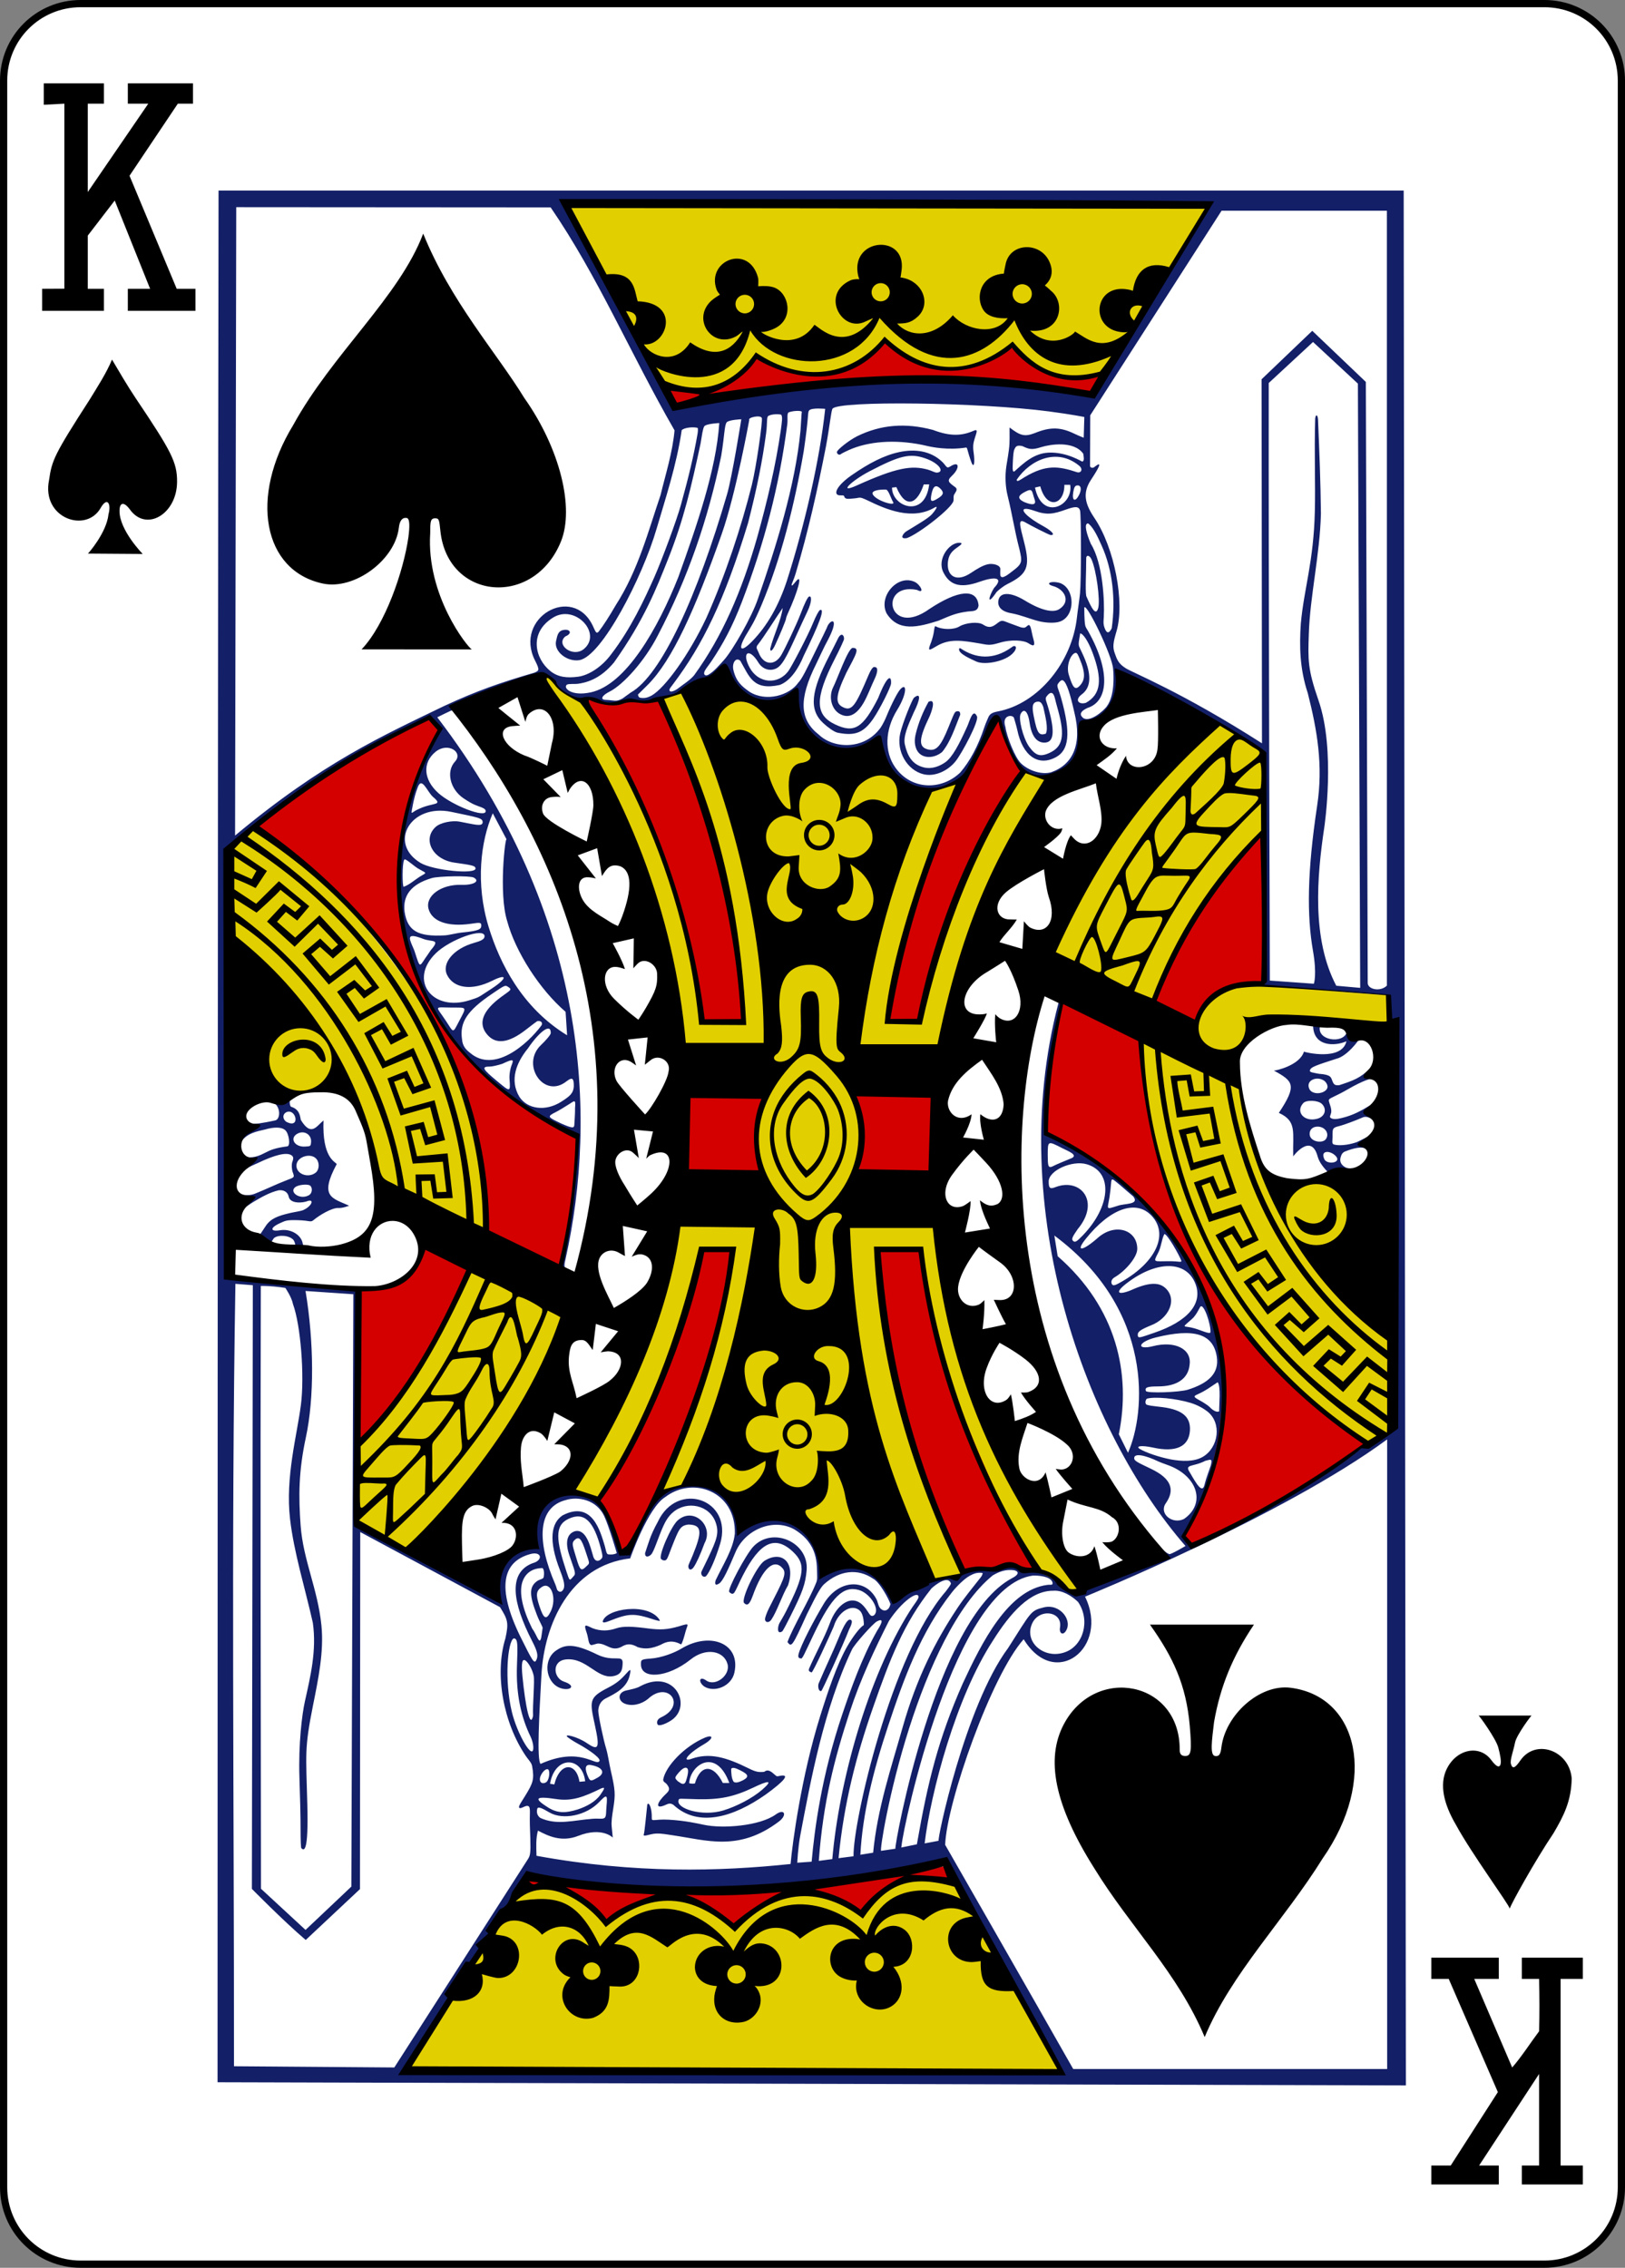 <?xml version="1.0" encoding="utf-8"?>
<!DOCTYPE svg PUBLIC "-//W3C//DTD SVG 1.1//EN" "http://www.w3.org/Graphics/SVG/1.1/DTD/svg11.dtd">
<svg version="1.1" id="Layer_1" xmlns="http://www.w3.org/2000/svg" xmlns:xlink="http://www.w3.org/1999/xlink" width="179.379" height="250.246"
viewBox="0 0 179.379 250.246" overflow="visible" enable-background="new 0 0 179.379 250.246" xml:space="preserve">
<rect x="0" y="0" width="179.379" height="250.246" fill="#808080" stroke="none"/>
<path fill="#FFFFFF" d="M8.903,0.398h161.574c4.711,0,8.504,3.793,8.504,8.504v232.441c0,4.711-3.793,8.504-8.504,8.504H8.903
c-4.711,0-8.504-3.793-8.504-8.504V8.902C0.399,4.191,4.192,0.398,8.903,0.398L8.903,0.398z M8.903,0.398"/>
<path fill="none" stroke="#000000" stroke-width="0.797" d="M8.903,0.398h161.574c4.711,0,8.504,3.793,8.504,8.504v232.441
c0,4.711-3.793,8.504-8.504,8.504H8.903c-4.711,0-8.504-3.793-8.504-8.504V8.902C0.399,4.191,4.192,0.398,8.903,0.398L8.903,0.398z
M8.903,0.398"/>
<path fill="#131F67" d="M24.125,21.027h130.824l0.242,209.094l-131.176-0.348C24.016,229.773,24.012,93.328,24.125,21.027
L24.125,21.027z M116.746,228.313c0,0-7.516-13.832-11.453-21.392c-0.344-0.659-0.609-1.159-0.891-1.375
c-0.449-0.343-0.594-0.168-2.301,0.2c-13.961,3.593-29.387,4.02-43.336,1.281c-0.641-0.082-0.883,0.223-0.887,0.604
c-4.387,6.246-7.797,12.517-12.125,19.125c-0.906,1.388-0.965,1.556-0.965,1.556H116.746z M72.465,202.328
c-0.73,0.016-1.543,0.457-1.394,0.074c0.085-0.223,0.293-2.478,0.382-3.285c0.219-0.36,0.528,0.582,0.493,1.457
c-0.02,0.5,0.222,0.14,1.875,0.226c1.789,0.095,3.253,0.431,3.859,0.56c2.117,0.457,6.207,0.129,7.961-1.141
c0.949-0.688,1.308,0.055,0.328,0.793c-4.418,3.327-7.922,2.059-11.758,1.5C73.637,202.43,73.059,202.313,72.465,202.328
L72.465,202.328z M74.344,199.168c-0.273-0.176-0.453-0.195-0.805-0.031c-1.359,0.629-1.004-0.273-0.027-1.184
c0.449-0.414,0.434-0.625,0.098-1.063c-0.172-0.223-0.461-0.25-0.391-0.578c0.293-1.431,2.309-3.586,4.559-4.551
c0.937-0.398,1.086,0.038-0.098,0.73c-1.824,1.063-2.414,1.972-1.383,1.602c2-0.716,3.82-0.212,6.375,1.059
c0.731,0.363,1.067,0.433,1.688,0.367c0.461-0.379,0.871,0.074,1.156,0.313c0.176,0.145,0.215,0.211,0.418,0.164
c1.457-0.34,0.586,0.582-1.403,2.023C80.969,200.523,77.086,201.703,74.344,199.168L74.344,199.168z M79.824,199.785
c1.454-0.438,3.227-1.348,4.317-2.297c1.324-1.153,0.574-0.977-0.945-0.25c-2.2,1.051-3.743,1.355-6.215,1.301
c-2.075-0.047-2.008-0.133-2.082,0.125C74.633,199.566,77.485,200.484,79.824,199.785L79.824,199.785z M75.801,196.27
c0.121-0.392,0.211-0.906,0.105-1.074c-0.191-0.305-0.605-0.078-1.128,0.578c-0.325,0.406-0.278,0.461,0.039,0.781
c0.16,0.109,0.281,0.191,0.379,0.246C75.637,196.988,75.707,196.578,75.801,196.27L75.801,196.27z M76.707,196.801
c0.637-2.156,2.067-2.113,3.082-0.051l0.719,0.003c-1.477-4.011-4.332-1.979-4.43,0.017
C76.414,196.878,76.707,196.801,76.707,196.801L76.707,196.801z M82.039,196.438c0.672-0.375,0.575-0.629-0.285-1.066
c-0.609-0.313-0.933-0.375-1.043-0.176c0.008,0.445,0.028,1.082,0.285,1.433C81.266,196.793,81.637,196.632,82.039,196.438
L82.039,196.438z M72.598,190.3c-0.125-0.202-0.102-0.573,0.367-0.788c2.887-1.328,0.781-4.134-1.449-2.027
c-0.707,0.574-1.758,0.844-2.57,0.5c-0.766-0.332-0.778-1.258,0.238-1.457c0.332-0.067,1.187-0.246,1.5-0.461
c3.879-2.063,5.937,2.418,3.187,3.91C73.305,190.305,72.707,190.488,72.598,190.3L72.598,190.3z M61.735,186.23
c-1.575-0.707-1.789-3.164-0.313-4.121c0.938-0.637,1.899-0.813,4.484,0.457c1.825,0.897,2.872-0.066,2.825,0.977
c-0.032,0.637-0.067,1.273-1.129,1.43c-1.727,0.246-2.906-2.078-5.121-1.859c-1.602,0.16-1.399,2.058-0.242,2.445
C63.778,186.07,62.844,186.684,61.735,186.23L61.735,186.23z M90.668,186.589c-0.289,0.134-0.422-0.491-0.297-0.827
c0.786-1.852,1.508-3.324,2.223-5.059c0.566-1.383,0.949-1.977,1.203-1.977c0.262,0.004,0.383,0.203-0.055,1.055
C93.082,181.5,90.672,186.734,90.668,186.589L90.668,186.589z M77.75,186.109c-0.695-0.492-0.578-1.223,0.211-0.668
c1.02,0.711,2.688-0.59,2.348-1.82c-0.41-1.48-2.395-1.84-4.059-0.512c-2.621,2.094-5.496,2.199-5.496,0.562
c0.004-0.468-0.058-0.573,1.031-0.647c1.266-0.082,2.7-0.66,3.411-1.09c3.187-1.931,6.578-0.599,5.875,2.621
C80.754,186.074,78.879,186.809,77.75,186.109L77.75,186.109z M66.059,181.359c-0.258-0.008-0.735,0.25-0.867,0.147
c-0.266-0.194-0.227-0.765-0.446-1.379c-0.386-1.085-0.011-0.746,0.672-0.452c0.926,0.355,1.801,0.284,2.582,0.016
c0.809-0.277,1.864-0.211,3.555,0.008c1.363,0.176,2.125,0.125,3.359-0.227c1.344-0.418,0.989-0.266,0.766,0.555
c-0.149,0.539-0.332,1.262-0.5,1.433c-0.93-0.515-1.633-0.315-2.242,0.036c-1,0.438-1.707,0.511-2.528,0.27
c-0.773-0.438-1.23-0.398-1.847-0.023C67.496,182.253,67.02,181.406,66.059,181.359L66.059,181.359z M86.047,179.102
c0.188-0.328,0.461-0.777,0.719-1.285c2.07-4.086,2.211-5.223,0.75-6.598c-1.965-1.848-3.641-1.048-5.524,2.645
c-0.457,0.898-0.726,1.57-0.914,1.847c-0.211,0.321-0.461,0.075-0.582-0.05c-0.234-0.234,1.856-4.157,2.676-5.012
c2.141-2.238,6.121-0.445,5.871,2.598c-0.129,1.535-0.422,2.379-1.836,5.191c-0.351,0.694-0.652,1.285-0.84,1.569
C85.707,180.449,85.856,179.438,86.047,179.102L86.047,179.102z M66.528,178.938c0.324-1.453,5.023-2.129,6.257-0.219
c0.121,0.188,0.051,0.18-0.48,0.034c-2.387-0.784-2.859-0.741-5.149,0.157C66.813,179.043,66.567,179.094,66.528,178.938
L66.528,178.938z M84.446,178.664c0-0.137,0.175-0.676,0.437-1.195c1.566-3.074,2-3.816,1.523-4.391
c-0.933-1.121-2.183-0.148-3.332,3.063c-0.429,1.198-0.722,0.944-0.929,0.754c-0.403-0.363,1.375-4.099,2.23-4.652
c1.942-1.227,3.469,0.191,2.61,2.699c-0.668,1.133-1.219,2.875-1.844,3.793C84.844,179.145,84.442,179.023,84.446,178.664
L84.446,178.664z M77.422,173.668c-0.094-0.152,0.09-0.363,0.762-1.793c0.926-1.969,1.211-2.699,0.836-3.82
c-0.668-2.004-3.196-2.492-4.727-1.18c-0.504,0.421-0.844,1.012-1.078,1.539c-0.555,1.218-1.016,2.796-1.344,3.129
c-0.289,0.285-0.687,0.344-0.664-0.156c0.367-1.063,0.539-1.887,1.399-3.441c2.148-4.641,8.343-2.492,6.894,2.39
c-0.539,1.771-1.16,3.114-1.527,3.552C77.77,174.128,77.43,173.918,77.422,173.668L77.422,173.668z M75.985,172.816
c0-0.152,0.234-0.586,0.48-1.191c1.047-2.574,1.055-3.363-0.473-3.395c-0.914,0.117-1.046,0.488-1.851,2.52
c-0.258,0.656-0.402,1.128-0.559,1.328c-0.164,0.215-0.476,0.09-0.605-0.043c-0.324-0.328,1.105-3.66,1.859-4.285
c1.738-1.504,3.988,0.628,2.934,2.543c-0.492,1.339-0.918,2.246-1.211,2.66C76.305,173.32,75.981,173.27,75.985,172.816
L75.985,172.816z M39.004,142.816l-5.277-0.359c0.933,5.609,0.98,11.785,0.035,16.164c-0.805,3.746-0.816,6.504-0.574,9.75
c0.281,3.777,1.89,6.98,2.293,10.992c0.293,2.906-0.352,5.938-0.93,8.828c-0.965,4.824-0.766,5.328-0.625,10.996
c0.133,5.25-0.359,5.063-0.664,4.754c-0.047-0.047-0.086-0.973-0.082-2.078c0.008-1.106-0.059-3.805-0.125-5.68
c-0.125-3.746,0.293-7.059,0.598-8.422c0.617-2.773,1.312-5.613,0.882-8.684c-0.867-3.871-2.089-7.739-2.519-11.473
c-0.531-4.605,0.769-9.224,1.199-12.566c0.418-3.23-0.023-8.813-0.875-11.137c-0.144-0.774-0.84-1.781-0.84-1.781
c-0.797-0.114-1.594-0.227-2.711-0.219c-0.062,22.168,0,44.348,0.02,66.519l4.918,4.543l5.058-4.78L39.004,142.816z M39.356,168.246
c0,0,7.511,4.3,15.789,8.527c-0.789-4.836,1.711-5.563,4.058-6.125c-0.562-9.344,8.039-7.426,9.36,0.69l0.847,0.005
c1.489-4.048,2.965-6.841,6.356-7.509c2.633-0.515,5.226,1.142,5.883,5.043c-0.114-0.272,8.722-5.159,8.964,5.165
c4.012-2.48,6.879-0.336,8.035,2.813c1.695-2.57,5.934-2.685,7.289-2.871c0.473-0.543,1.305-0.853,2.82-0.84
c1.297-0.066,3.043-1.035,3.938,0.145c1.367,0.214,2.406-0.032,3.57,0.863c0.93,0.703,1.965,2.269,3.508,1.187
c2.945-1.409,6.258-2.046,8.891-3.75c0,0-0.699-0.894-0.492-0.765c0.074,0.047,0.402,0.469,0.895,0.668
c0.176,0.07,1.797-0.895,1.797-0.895c-10.973-12.578-19.996-37.134-14.039-59.852c0.168-0.387-0.496-0.535-0.82-0.672
c0.098-0.176,1.711,0.059,1.027,1.504c-0.691,4.352-1.469,9.066-1.645,12.676c-0.004,0.441,0.039,0.836,0.039,0.836
c24.598,11.288,21.582,35.745,15.262,44.258l0.996,1.323c0.441,0.293,19.352-10.683,18.727-11.132l3.582-1.773l-0.582-47.957
l-14.152-1.078c0,0,0.152-0.402,0.332-0.508c0.129-2.926-0.137-7.258,0.004-10.883c0.059-10.355,0.16-13.879,0.027-14.164
c-4.367-2.863-10.875-7.043-16.352-9.074c0.223,0.066-0.09,4.293-0.258,4.535c-5.125,1.629-2.746,3.707-4.641,5.941
c-1.27,1.391-4.25,1.656-5.688-0.012c-1.719-1.656-2.523-5.453-2.523-5.453c-2.711,2.887-2.152,6.371-5.785,7.684
c-5.836,2.883-7.688-5.73-7.348-5.531c-2.238,2.145-8.512,3.891-9.191-5.168c-2.82,2.582-5.98,1.301-7.324-1.879
c-1.723,0.059-3.652,1.402-5.395,2.129c-1.621,0.711-3.687,1.129-5.222,1.098c-1.922,0.23-3.504,0.223-5.239-0.289
c-0.812,0.262-2.644-0.523-3.21-1.648c-0.868-1.016-1.622-1.074-2.446-0.891c-2.801,1.469-5.808,1.824-9.117,3.363
c-0.207,0.145,0.289,0.41,0.125,0.359c-0.07-0.023-1.738,0.813-1.738,0.813c16.761,21.934,17.672,44.078,14.16,59.772
c-0.137,0.548-0.215,0.942,0.148,1.368c-0.531-0.09-0.539,0.066-0.64-0.273l1.742-13.176c0.055-1.59,0.254-1.473-1.152-2.066
c-1.297-0.547-2.528-1.078-3.598-1.734c-4.09-3.012-8.711-6.723-10.961-11.352c-6.422-9.953-4.305-21.824,0.508-31.23l-1.196-1.238
c-14.05,7.008-22.347,14.559-22.347,14.559l0.058,47.063l14.442,1.656L39.356,168.246z M32.391,136.82
c-0.461-0.508-1.641-0.598-2.133-0.211c-0.113,0.098-0.355,0.594-0.426,0.578c-0.656-0.168-1.109-0.306-1.195-0.853l0.695-1.046
c0.547-0.825,1.34-1.118,2.676-1.43c0.473-0.109,1.188-0.211,1.441-0.316c1.004-0.434,1.352-1.368,0.336-0.949
c-0.742,0.202-1.777,0.137-1.914-0.539c-0.113-0.555-0.59-0.77-1.117-0.707c-0.98,0.234-1.875,0.741-2.738,1.254
c-0.387,0.23-1.113,0.754-1.113,0.754c-0.118,0.18-0.539-1.129-0.145-1.512c0.492,0.059,0.914,0.066,1.391-0.125
c1.195-0.473,2.343-1.044,3.55-1.505c0.766-0.296,0.836-0.272,0.633-0.815c-0.097-0.199-0.188-0.863-0.054-1.211
c0.14-0.367,0.125-0.556-0.114-0.711c-0.543-0.359-1.843-0.027-3.672,0.848c-0.554,0.265-0.921,0.375-1.277,0.656
c0.231-0.574,0.098-0.685,0.09-1.285c0.746,0.094,1.418-0.203,2.016-0.516c0.492-0.255,1.043-0.509,2.394-0.679
c0.367-0.048,0.199-1.392-0.219-1.778c-0.398-0.371-1.234-0.379-2.246-0.082c-0.902,0.207-2.023,0.418-2.644,1.383
c-0.782,0.733,0.019-1.223,1.449-2.008c0.625-0.012,2.004-0.309,2.328-0.379c0.555-0.121,0.641-1.406-0.16-1.961
c-0.5-0.434,1.824-0.445,1.777-0.313c-0.031,0.074-0.051,0.625,0.125,0.766c1.004,0.301,0.992,1.113,1.082,1.457
c1.149,1.879,1.715,0.699,2.504,0.055c-0.164,4.086,1.27,4.551,1.461,4.809c-1.973,3.664-0.484,3.754,1.363,4.597
c0,0-0.703,0.286-1.171,0.254c-0.735-0.043-2.145,0.825-2.758,1.337c-0.34,0.281-0.352,0.047-1.711,0.008
c-1.281-0.035-1.375,0.059-1.957,0.315c-1.153,0.509-1.149,0.989-0.02,0.797c1.196-0.198,2.371,0.524,2.508,1.513
c0.098,0.184,0.012,0.516-0.008,0.504c-0.25-0.047-0.812,0.047-0.804-0.07C32.621,137.582,32.614,137.137,32.391,136.82
L32.391,136.82z M34.141,131.867c0.324-0.207,0.383-0.793,0.098-1.032c-0.258-0.218-1.352-0.101-1.661,0.177
C31.879,131.559,33.156,132.473,34.141,131.867L34.141,131.867z M34.84,129.406c0.402-0.313,0.453-1.063,0.106-1.5
c-0.594-0.738-2.137-0.297-2.219,0.637C32.637,129.535,34,130.059,34.84,129.406L34.84,129.406z M34.34,126.031
c0.07-0.816-0.738-1.332-1.484-0.945c-0.93,0.48-0.367,1.496,0.797,1.438C34.297,126.488,34.297,126.488,34.34,126.031
L34.34,126.031z M31.621,122.723c-0.433,0.211-0.457,0.719-0.047,1.047C33.203,124.664,32.707,122.266,31.621,122.723
L31.621,122.723z M145.445,127.594c-0.719-2.625-2.691-0.02-2.691,0.016c-0.07-2.691,0.441-3.887-1.586-4.805
c2.035-3.066,1.609-3.488-0.547-4.668c0.199,0.02,2.863-0.574,3.316-2.09c0.102,0.07,4.18,1.07,4.691-1.145
c-1.23,0.559-3.652,0.641-3.68-1.742c0.23-0.066,0.801,0.051,0.754,0.125c-0.32,1.527,2.477,1.906,2.934,0.699
c0,0,0.938,0.629,1.352,0.723c0.047,0.031-1.273,1.852-2.473,2.125c-2.168,0.715-2.914,0.906-2.918,1.336
c0,0.168,0.355,0.195,0.996,0.324c1.348,0.094,1.32,0.379,1.496,0.824c0.156,0.395,0.309,0.473,0.754,0.43
c1.539-0.508,2.309-0.773,3.379-1.84c0.129-0.023,0.281,1.121,0.363,1.16c0.012-0.184-1.086,0.137-2.777,1.121
c-1.379,0.801-1.918,0.918-2.094,1.137c-0.129,0.16,0.207,0.668,0.242,1.219c0.027,0.461-0.285,0.684-0.055,0.828
c0.266,0.168,0.676,0.137,1.219-0.004c1.191-0.285,2.066-0.75,3.141-1.41c-0.23,0.43,0.152,1.52,0.152,1.52s-0.527-0.371-0.965-0.18
c-0.836,0.367-2.191,0.863-2.559,0.949c-0.355,0.086-0.508,0.129-0.648,0.246c-0.168,0.145-0.141,0.492-0.145,1
c0,0.355-0.105,0.687,0.121,0.793c0.5,0.16,1.512,0.109,2.539-0.246c0.438-0.191,1.371-0.695,1.371-0.695l-0.293,1.504
c-0.391-0.438-1.512-0.113-2.262,0.18c-0.379,0.117-0.492,0.354-0.586,0.683c-0.168,0.563,0.191,0.95,0.602,1.134
c0.277,0.125,0.699,0.074,0.699,0.074c-1.941,0.734-1.555,1.007-2.688,0.449C146.109,128.839,145.629,128.281,145.445,127.594
L145.445,127.594z M147.477,127.598c-0.32-0.371-0.883-0.586-1.211-0.438c-0.289,0.152-0.188,0.477-0.094,0.718
C146.418,128.563,148.125,128.344,147.477,127.598L147.477,127.598z M146.344,125.719c0.453-0.594-0.047-1.395-0.887-1.398
c-0.586-0.004-0.898,0.359-0.891,0.816C144.578,126,145.961,126.214,146.344,125.719L146.344,125.719z M145.406,123.453
c0.844-0.227,1.105-1.043,0.52-1.633c-0.414-0.418-1.715-0.473-2.063-0.094C142.973,122.699,143.969,123.844,145.406,123.453
L145.406,123.453z M146.109,120.477c0.496-0.254,0.59-0.676,0.152-1.152c-0.793-0.672-2.18-0.148-1.73,0.832
C144.75,120.637,145.508,120.781,146.109,120.477L146.109,120.477z M44.559,97.859c0.742-0.27,1.281-0.848,2.066-1.289
c0.528-0.285,0.367-0.242-0.308-0.637c-0.532-0.242-1.598-1.316-1.7-1.063C44.375,95.332,44.41,97.836,44.559,97.859L44.559,97.859z
M63.399,124.117c0.027-0.512,0.09-1.285,0.078-1.848c0.097-1.078-0.094-0.762-0.68-0.41c-0.433,0.277-1.129,0.699-1.402,0.836
c-1.074,0.531-0.946,0.563,0.566,1.285C63.231,124.547,63.375,124.492,63.399,124.117L63.399,124.117z M61.922,121.594
c1.027-0.645,1.367-0.977,1.418-1.699c0.004-0.832-0.094-1.133-0.824-0.559c-2.5,1.965-5.07-1.887-2.785-4.031
c0.468-0.434,1.058-1.117,1.066-1.293c0.035-1.242-1.367-0.035-2.516,1.672c-1.269,1.551-2.062,3.488-0.945,5.352
C58.227,122.398,60.211,122.668,61.922,121.594L61.922,121.594z M56.246,119.086c-0.047-0.605,0.125-1.285,0.207-1.488
c0.278-0.711,0.266-0.801-1.007-0.207c-0.508,0.164-1.114,0.301-1.344,0.301c-1.043-0.008-0.781,0.316,0.707,1.555
C56.309,120.488,56.36,120.602,56.246,119.086L56.246,119.086z M59.785,113.133c0.161-0.375-0.168-0.52-0.484-0.449
c-0.027,0.008-0.57,0.41-1.211,0.914c-1.941,1.523-3.367,1.699-4.332,0.539c-0.977-1.176-0.566-2.57,1.617-4.164
c0.961-0.707,1.196-0.754,0.731-1.063c-0.352-0.234-0.375-0.199-1.758,0.734c-2.789,1.883-3.625,3.168-3.348,5.039
c0.059,0.766,0.461,1.168,0.856,1.469C54.516,118.5,58.207,115.262,59.785,113.133L59.785,113.133z M62.602,114.242l-0.168-2.59
c-2.836-2.434-5.528-6.594-6.457-10.039c-0.946-3.063-0.192-9.449-0.051-8.977l-1.531-2.891c-1.336,3.066-1.918,7.746-0.465,12.512
C55.16,106.301,57.629,111.203,62.602,114.242L62.602,114.242z M50.653,112.734c0.902-1.723,0.929-1.535-0.809-1.551
c-1.988-0.02-1.766-0.258-0.648,1.43C50.098,113.973,49.946,114.09,50.653,112.734L50.653,112.734z M51.848,110.371
c1.144-0.363,0.883-0.281,2.402-1.262c1.746-1.133,1.817-1.75,0.067-0.879c-2.246,1.117-4.223,0.832-4.953-0.625
c-0.653-1.301,0.71-2.922,2.953-3.555c0.765-0.215,1.172-0.398,1.172-0.734c0.007-1.02-3.813,0.34-5.387,1.879
C45.063,108.168,47.723,111.691,51.848,110.371L51.848,110.371z M46.934,105.75c0.105-0.156,0.379-0.527,0.629-0.914
c1.078-1.242,0.172-0.871-0.785-1.211c-0.504-0.188-1.02-0.371-1.317-0.328c-0.57,0.09,0.192,1.188,0.375,1.895
C46.352,106.773,46.293,106.723,46.934,105.75L46.934,105.75z M51.004,102.902c1.926-0.188,2.121-0.375,2.125-0.77
c0-0.395-0.234-0.32-1.203-0.188c-2.562,0.355-4.258-0.293-4.621-1.652c-0.379-1.402,1.355-2.73,3.668-2.652
c1.25,0.043,2.082-0.387,1.32-0.801c-0.394-0.219-3.844-0.172-4.625,0.055c-2.289,0.664-3.222,1.934-3.012,3.688
c0.317,2.172,1.504,2.793,4.403,2.637C49.617,103.191,50.324,102.969,51.004,102.902L51.004,102.902z M52.492,95.84
c0.004-0.34-0.546-0.387-2.363-0.656c-2.422-0.359-3.504-2.59-2.043-3.93c0.551-0.508,1.871-0.727,2.606-0.594
c1.593,0.289,2.57,0.617,2.586,0.078c0.003-0.48-0.461-0.516-3.457-1.148c-4.528-0.953-7.012,3.473-3.391,5.637
C47.805,96.047,52.489,96.516,52.492,95.84L52.492,95.84z M53.617,89.512c0-0.172-0.148-0.301-0.492-0.434
c-0.496-0.195-0.832-0.23-1.953-0.984c-1.496-1.004-1.949-2.957-0.953-4.047c0.969-1.016-0.773-2.219-2.16-1.07
c-1.442,1.191-1.32,3.066,0.34,4.547C49.926,88.887,53.61,90.305,53.617,89.512L53.617,89.512z M46.281,89.246
c1.575-0.734,2.704-0.313,1.5-1.324c-0.675-0.625-1.253-2.398-1.722-0.895c-0.36,0.895-0.625,2.477-0.633,2.633
C45.531,89.766,45.508,89.582,46.281,89.246L46.281,89.246z M101.934,85.434c-1.793-0.445-3.016-2.516-2.563-4.508
c0.258-1.125,1.324-3.777,1.531-3.941c0.793-0.625,0.684,0.207-0.043,1.648c-0.66,1.473-1.176,2.656-0.973,3.535
c0.293,1.246,0.797,2.199,2.102,2.516c0.914,0.223,1.777-0.16,2.363-0.57c0.773-0.543,1.504-1.938,2.379-3.867
c0.277-0.543,0.652-2.211,1.117-1.191c0.227,0.523-1.641,4.027-2.336,4.914C104.637,85.086,103.152,85.742,101.934,85.434
L101.934,85.434z M112.734,84.262c0.875,0.832,2.352,1.25,3.313,0.949c2.363-0.828,3.438-3.051,2.543-6.621
c-0.453-2.004-0.84-3.25-1.23-3.496c-0.191-0.121-0.398,0.102-0.586,0.379c-0.164,0.25,0.09,0.602,0.355,1.543
c1.129,3.969,0.836,5.766-0.543,6.523c-2,1.102-3.715-0.164-4.293-3c-0.094-0.438-0.367-1.328-0.367-1.328
c-0.156-0.395-1.395-0.309-0.941,1.012C111.117,81.242,112.063,83.676,112.734,84.262L112.734,84.262z M122.875,73.859
c-0.031-1.395-2.984-7.457-3.184-6.813c0,0-0.012,1.414,0.102,1.973c0.043,0.211,0.199,0.406,0.324,0.629
c2.566,4.555,2.168,7.762-0.055,8.465c-0.758,0.344-0.922,0.68-0.586,1.031c0.688,0.742,2.406-0.723,2.742-1.258
C123.059,76.691,122.941,74.512,122.875,73.859L122.875,73.859z M79.918,72.832c0.965-1.078,3.086-4.785,3.738-6.73
c2.012-5.789,4.125-12.453,4.711-18.609c0.063-0.777,0.106-1.957,0.145-2.059c-0.16-0.172-1.156-0.082-1.492,0.09
c-0.16,0.207-0.051,0.668-0.11,1.27c-0.898,6.922-2.562,13.227-5.023,19.645c-1.078,2.789-2.078,4.625-3.379,6.563
c-0.227,0.34-0.512,0.688-0.629,0.887c-0.328,0.469-0.086,0.777,0.297,0.578C78.848,74.086,79.43,73.355,79.918,72.832
L79.918,72.832z M76.621,74.516c3.082-4.227,5.278-9.297,6.981-15.285c1.074-3.875,2.023-7.797,2.594-11.793
c0.113-0.852,0.21-1.422,0.043-1.676c-0.418-0.113-1.196-0.043-1.465,0.164c-0.164,0.246-0.055,0.746-0.207,1.895
c-0.395,2.973-0.985,5.961-1.985,9.867c-2.629,8.652-5.051,13.496-8.226,17.73c-0.258,0.359-0.485,0.59-0.461,0.742
c0.031,0.223,0.34,0.203,0.844-0.113C75.399,75.531,76.153,75.082,76.621,74.516L76.621,74.516z M71.922,76.758
c1.508-0.852,4.164-4.563,6.043-8.555c2.106-4.719,3.867-10.047,5.02-14.66c0.504-2.023,1.214-7.074,1.113-7.406
c-0.121-0.395-1.598-0.066-1.391,0.207c0,0-1.465,8.117-3.043,12.594c-2.925,8.305-5.457,13.941-8.179,16.652
c-0.356,0.355-1.059,1.047-1.059,1.047s0.012,0.313,0.242,0.359C71.211,77.094,71.571,76.938,71.922,76.758L71.922,76.758z
M69.614,76.43c3.402-1.898,7.39-10.762,10.644-21.887c0.559-1.902,1.574-8.277,1.574-8.277s-1.355,0.051-1.617,0.336
c-0.262,0.383-0.219,1.363-0.601,3.691c-1.461,7.039-3.672,13.461-6.989,19.805c-1.433,2.813-3.82,5.457-5.324,6.215
c-0.844,0.418-1.09,0.883-0.473,0.918c1.039,0.035,1.129,0.254,1.883-0.148L69.614,76.43z M116.266,175.535
c-2.555-0.012-4.723,2.429-6.656,5.5c-4.109,6.289-6.871,16.797-7.543,22.383l1.551-0.293c-0.234,0.109,2.898-14.863,7.668-21.273
c2.578-4.047,2.469-4.109,3.918-4.477c1.832-0.473,3.297,1.503,2.391,2.691c-0.328,0.406-0.691,0.108-0.586-0.465
c0.324-1.832-2.355-2.184-3.105-0.383c-0.859,2.066,1.43,3.913,3.664,3.098c2-0.703,2.836-3.488,1.434-5.547
C118.277,176.074,117.234,175.457,116.266,175.535L116.266,175.535z M102.824,175.277c-3.059,3.828-4.57,7.762-6.449,13.133
c-1.875,5.363-3.223,10.613-3.809,16.636l1.652-0.211c-0.063-3.875,4.195-22.308,10.172-29.214c0.336-0.438,0.605-0.801,0.578-0.902
C104.637,173.789,103.219,174.91,102.824,175.277L102.824,175.277z M109.578,173.848c-3.961,3.237-7.129,10.309-9.215,16.848
c-2.258,7.066-3.27,13.539-3.098,13.539l1.574-0.231c-0.117-0.409,4.422-25.308,12.848-29.839c0.73-0.364,0.883-0.73,0.266-0.891
C111.008,173.141,110.242,173.453,109.578,173.848L109.578,173.848z M114.016,173.863c-8.652,1.137-14.305,27.605-14.496,29.801
c-0.004,0.035-0.031,0.207-0.031,0.207l1.723-0.355c0,0,0.016-0.082,0.023-0.125c1.184-6.763,2.34-11.504,5.039-17.617
c2.102-4.531,5-10.32,9.332-10.883c0.352-0.047,0.688,0.094,0.563-0.316C115.906,173.926,114.609,173.844,114.016,173.863
L114.016,173.863z M62.453,165.527c-3.129,0.805-3.23,4.543-1.148,9.32c0.16,0.359,0.129,0.555,0.289,0.695
c0.355,0.313,0.637-0.122,0.676-0.411c0.058-0.433-0.125-1.015-0.457-1.866c-1.289-3.306-0.981-5.211,0.297-6.052
c3.269-1.683,4.152,1.771,4.644,3.356c0.121,0.39,0.164,0.922,0.379,0.949c0.652,0.09,0.961-0.142,0.953-0.142
c0,0-0.867-2.972-1.394-4.089C65.836,165.48,63.805,165.102,62.453,165.527L62.453,165.527z M39.766,169.059l-0.031,39.401
l-5.989,5.614c-2.566-2.199-5.941-5.641-5.941-5.641l0.105-66.613l-1.925-0.152c-0.473,28.617-0.137,57.664-0.157,86.339l17.7,0.134
l14.648-22.832c0,0,0.184-0.273,0.242-0.418c0.18-0.441,0.16-1.098,0.071-3.523c-0.036-0.989,0.074-1.746-0.071-1.977
c-0.148-0.234-0.461-0.066-0.75,0.063c-0.297,0.132-0.476,0.086-0.316-0.262c0.09-0.199,0.387-0.637,0.637-1.051
c0.824-1.348,1.023-1.777,0.746-3.273c-0.067-0.367-0.407-0.676-0.7-1.11c-2.464-3.632-3.468-9.015-2.246-12.961
c0.391-1.741,0.25-2.097-0.593-3.452L39.766,169.059z M117.246,126.691c-1.609-0.828-1.578-0.809-1.59,0.754
c0.008,1.168,0.031,1.449,0.469,1.293c0.637-0.324,1.414-0.617,1.996-0.867C119.242,127.488,117.82,126.996,117.246,126.691
L117.246,126.691z M123.617,130.75c-1.25-0.997-0.789-0.883-1.145,1.363c-0.211,1.355-0.488,1.387,0.918,0.941
c0.797-0.277,2.438-0.102,1.699-1.039C125.098,132.035,123.859,130.957,123.617,130.75L123.617,130.75z M73.434,165.199
c-1.914,1.156-3.871,6.765-3.871,6.765c-6.696,0.798-9.5,7.371-9.797,12.856c-0.238,4.328-0.531,9.383-0.094,9.824
c4.391-1.974,6.082,0.305,6.496-0.31c0.192-0.269-0.972-1.155-2.433-1.953c-0.34-0.183-0.868-0.519-1.067-0.683
c-0.531-0.442,1.067-0.063,2.074,0.625c1.289,0.875,1.504,0.691,0.946-1.864c-0.605-2.78-0.707-3.121,1.433-4.222
c0.856-0.442,1.344-0.817,1.953-1.504c0.493-0.547,0.618-0.68,0.438,0.125c-0.313,1.397-1.559,2.008-2.68,2.574
c-0.554,0.285-0.789,0.859-0.789,1.355c-0.004,0.5,0.574,3.218,0.844,4.086c0.246,0.824,0.336,1.652,0.531,2.492
c0.5,2.184,0.531,2.609,0.278,4.195c-0.149,0.93-0.223,1.457-0.172,2.02c0.047,0.507,0.117,1.203,0.117,1.203
c0.004-0.023-1.195-1.227-3.817-0.196c-1.89,0.743-3.382-0.03-4.441-0.582c-0.242,0.86-0.187,1.793-0.16,2.778
c10.902,1.992,20.211,1.727,28.047,0.906c0.203-2.316,1.191-9.676,3.265-16.313c0.864-2.761,1.84-5.671,2.942-7.616
c0.75-1.324,1.52-2.216,1.789-2.371c0.086-0.052,0.094-0.078,0.09-0.113c0-0.074,0-0.137-0.004-0.207
c-0.027-0.43-0.129-1.098-0.5-1.391c-0.906-0.723-2.348,0.207-2.824,1.813c-0.414,0.965-2.313,5.129-2.445,5.059
c-0.113-0.07-0.375-0.074-0.281-0.398c0.727-1.688,1.723-3.473,2.285-4.988c0.777-2.18,2.465-3.332,3.727-1.957
c0.434,0.473,0.605,0.906,0.805,1.055c0.148,0.113,0.352,0.038,0.473-0.148c0.477-0.715-0.625-2.34-1.809-2.668
c-1.707-0.473-2.98,0.773-4.915,4.808c-1.117,2.329-1.32,2.915-1.496,2.735c-0.039,0.015-0.336,0.015-0.226-0.438
c0.23-0.969,1.711-3.789,2.785-5.574c1.594-2.648,4.543-2.859,5.785-0.566c0.191,0.316,0.199,0.722,0.41,1.004
c0.383,0.492,1.008,0.395,1.164-0.414c-0.168-0.536-1.207-2.469-1.926-2.805c-1.664-1.141-3.68-0.918-5.375,0.598
c-0.383,0.339-0.786,1.039-1.911,3.32c-1.656,3.66-1.703,3.672-2.152,3.082c0.664-1.777,2.418-4.668,3.125-6.445
c0.137-0.266,0.164-0.547,0.152-0.82c-0.043-1.293,0.168-3.57-2.562-5.191c-2.328-1.254-5.402,0.063-6.449,2.531
c-0.801,1.891-1.387,3.19-1.793,3.457c-0.567,0.379-0.461-0.148-0.407-0.336c0.809-1.711,1.946-3.441,2.125-5.164
C81.235,164.57,76.508,162.848,73.434,165.199L73.434,165.199z M49.035,77.902c3.688-1.711,6.215-2.574,9.973-3.68
c0.508-0.223,0.59-0.273,0.051-1.34c-2.383-4.711,4.148-8.469,6.371-3.844c0.297,0.617,0.363,0.957,0.656,0.664
c0.547-0.715,1.195-1.73,1.867-2.891c2.5-3.871,3.633-8.285,4.965-12.184c0.551-2.289,1.324-4.68,1.543-7.137
c-4.961-8.625-8.414-16.926-13.676-24.605l-34.707-0.023l-0.129,69.34C35.653,84.109,42.258,81.184,49.035,77.902L49.035,77.902z
M88.102,75.355c0.422-0.445,0.785-1.18,2.297-4.277c0.269-0.551,0.699-1.406,0.875-1.805c0.227-0.73,1.074-1.188,0.66,0.117
c-0.094,0.281-0.254,0.664-0.512,1.168c-0.5,0.902-0.98,2.008-1.336,2.727c-1.93,3.867-1.84,6.121,0.317,7.797
c1.613,1.539,4.996,1.715,6.796-0.773c0.27-0.398,0.508-0.914,0.586-1.102c0.781-1.898,1.359-2.848,1.508-3.035
c0.801-1.016,0.93,0.242-0.266,2.18c-1.371,2.223-1.398,4.629-0.211,6.32c1.758,2.512,5.094,2.582,7.188,0.57
c1.086-1.277,1.953-2.898,2.648-4.973c0.156-0.461,0.316-0.801,0.43-1.07c0.172-0.418,0.426-0.57,1.074-0.695
c4.457-0.852,8.199-5.426,8.73-10.418c0.07-0.676,0.262-1.871,0.332-2.582c0.141-1.414,0.141-8.742,0.004-9.18
c-0.078-0.238-0.211-0.359-0.5-0.359c-0.223,0.004-0.539,0.082-0.992,0.242c-1.469,0.527-2.152,0.66-3.563,0.152
c-0.469-0.164-0.789-0.223-0.98-0.207c-0.625,0.055,0.203,0.949,2.02,1.934c0.777,0.426,1.395,0.992,0.762,0.953
c-0.184-0.016-2.375-1.145-2.676-1.332c-1-0.609-0.738,0.16-0.227,2.188c0.691,2.719,0.293,3.484-1.855,4.551
c-0.402,0.199-0.934,0.613-1.203,0.883c-1.141,1.684-0.848,0.441-0.273-0.453c0.98-1.027,0.379-1.379-1.629-0.668
c-2.293,0.813-3.332,0.219-3.973-1.055c-0.727-1.441,0.641-3.293,1.777-3.258c0.367,0.012,0.301,0.145-0.242,0.516
c-0.656,0.445-0.965,0.879-1.035,1.645c-0.137,1.559,0.977,2.219,2.535,1.172c0.738-0.492,1.316-0.832,1.875-0.961
c0.551-0.125,1.383,0.082,1.379,0.523c0,0.18-0.027,0.629,0.012,0.727c0.148,0.492,0.938-0.203,1.281-0.453
c1.172-0.875,1.137-1.051,0.813-2.473c-0.523-1.988-0.785-3.813-1.285-5.828c-0.27-1.059-0.313-2.254-0.152-3.332
c0.082-0.539,0.293-1.648,0.336-2.41c0.043-0.758-0.004-1.844,0.023-1.844c1.164,0.891,1.641,1.047,2.777,0.613
c1.758-0.719,2.871-0.645,4.355,0.063c0.547,0.266,1.047,0.449,1.047,0.449l0.066-2.285c0,0-1.371-0.285-3.91-0.617
c-7.637-1.004-23.309-1.215-23.891-0.293c-0.148,0.234-0.297,1.867-0.715,4.137c-0.922,4.719-1.961,9.418-3.344,14.023
c-0.285,0.938-0.558,1.313-0.41,1.344c0.059,0.012,0.34-0.352,0.473-0.504c0.742-0.859,0.175,1.176-0.95,3.629
c-0.101,0.219-0.183,0.461-0.183,0.539c0,0.148-0.707,1.855-1.192,2.887c-0.3,0.645-0.55,0.836-0.55,0.426
c0.343-1.41,1.242-3.238,1.371-4.496c-0.789,1.137-1.938,3.02-2.809,4.141c-0.16,0.305,0.012,0.398,0.153,0.77
c0.523,1.398,1.789,1.523,2.519,0.258c0.41-0.703,1.676-3.359,2.117-4.52c0.453-1.195,0.774-1.824,0.922-1.902
c0.305-0.156,0.363,0.523-0.176,1.652c-1.632,3.43-2.332,5.352-3.129,6.063c-0.621,0.551-1.695,0.516-2.289-0.465
c-1.011-1.66-1.875-1.109-0.945,0.59c0.957,1.762,3.145,1.926,4.289,0.34c0.375-0.523,2.152-3.91,2.711-5.289
c0.313-0.77,0.645-1.367,0.754-1.41c0.598-0.23-0.082,1.527-1.793,5.043c-0.555,1.359-1.449,2.781-2.652,3.223
c-2.934,0.641-3.328-0.906-4.348-2.672c-0.496-0.441-0.945,0.262-0.758,1.039c0.309,1.258,0.883,1.754,1.774,2.383
C84.59,77.512,87.168,76.703,88.102,75.355L88.102,75.355z M101.18,82.711c-0.266-0.586-0.227-1.184-0.09-1.742
c0.305-1.254,0.816-2.473,1.41-3.531c0.961-0.453,0.227,1.355,0.105,1.625c-1.16,2.418-1.27,3.355-0.188,3.633
c0.93,0.238,1.43-0.328,2.305-2.496c0.453-1.113,0.633-1.605,0.789-1.672c0.34-0.133,0.504,0.004,0.484,0.34
c-0.582,1.426-1.035,2.922-1.988,4.105C103.074,83.754,101.668,83.758,101.18,82.711L101.18,82.711z M92.473,80.855
c-0.402-0.082-1.098-0.602-1.578-1.043c-1.641-1.5-1.367-3.574,0.664-7.477c0.16-0.301,0.75-1.48,0.941-1.871
c0.34-0.691,0.676-0.422,0.672,0.039c0,0.129-0.508,1.207-1.023,2.207c-2.246,4.387-2.167,6.176,0.016,7.219
c2.129,1.02,3.082,0.434,4.781-2.914c0.984-2.516,1.469-2.559,1.414-1.602c0,0.355-1.191,2.766-1.957,3.887
C95.289,80.926,94.324,81.215,92.473,80.855L92.473,80.855z M92.633,78.738c-0.836-0.52-1.176-1.805-0.684-2.859
c0.453-0.867,1.602-4.195,2.145-4.383c0.871-0.031,0.406,0.699-0.672,2.746c-1.277,2.711-1.23,3.438-0.246,3.852
c0.91,0.383,1.344-0.402,2.688-3.574c0.211-0.5,0.508-1.016,0.68-0.906c0.211-0.02,0.582,0.145-0.121,1.578
c-0.168,0.344-0.453,1.066-0.77,1.738C94.734,78.891,93.691,79.391,92.633,78.738L92.633,78.738z M107.73,72.98
c-0.367-0.188-2.094-0.867-1.836-1.426c0.031-0.055,0.133-0.012,0.184,0.023c1.578,1.055,3.543,1.324,5.59-0.145
c0.344-0.301,0.602-0.098,0.41,0.285C111.457,72.945,108.695,73.473,107.73,72.98L107.73,72.98z M102.656,71.199
c0.051-0.117,0.191-0.469,0.316-0.941c0.191-0.711,0.145-1.234,0.313-1.145c0.719,0.387,1.996,0.398,2.621,0.016
c0.688-0.418,2.082-0.547,2.59-0.219c0.723,0.473,1.094,0.254,1.602-0.141c0.574-0.449,0.586-0.258,1.621,0.102
c0.766,0.266,1.066,0.445,1.391,0.387c0.125-0.02,0.379-0.305,0.457-0.289c0.25,0.043,0.277,0.75,0.508,1.555
c0.203,0.711,0.086,0.883-0.551,0.457c-0.477-0.316-1.844-0.469-3.266-0.031c-1.051,0.32-1.293,0.191-2.066,0.063
c-1.926-0.324-3.316-0.578-4.75,0.254C102.676,71.707,102.398,71.938,102.656,71.199L102.656,71.199z M97.867,67.68
c-0.934-1.867,1.215-4.344,3.102-3.469c0.625,0.289,1.18,1.387,0.254,0.883c-4.289-0.863-3.219,5.41,1.391,2.094
c3.063-2.027,5.227-2.344,5.406-0.379c-0.086,0.723-0.727,0.605-1.211,0.672c-1.27,0.176-1.738,0.383-3.211,1.012
C101.359,69.195,99.176,69.773,97.867,67.68L97.867,67.68z M114.656,68.543c-1.047-0.27-1.957-0.68-3.051-0.879
c-1.078-0.188-1.566-0.75-1.371-1.508c0.203-0.789,1.285-0.871,2.91,0.117c1.805,1.102,3.113,1.367,3.773,0.953
c1.332-0.84,0.613-2.203-0.66-2.551c-0.957-0.266-0.254-0.637,0.777-0.332c1.656,0.629,1.691,3.621-0.016,4.242
C116.449,68.793,115.445,68.738,114.656,68.543L114.656,68.543z M100.043,58.637c1.219-0.75,2.395-1.422,2.813-1.871
c0.219-0.238,0.832-1.027,0.355-0.785c-2.48,1.488-5.367,0.25-7.457-0.77c-1-0.465-0.754-0.258-1.523-0.207
c-0.523,0.035-0.945,0.145-1.039-0.23c-0.039-0.164-0.332-0.094-0.52-0.113c-0.77-0.074-0.285-1.098,1.34-2.223
c1.91-1.324,3.578-2.191,5.234-2.547c1.723-0.371,3.477-0.164,4.762,1.074c0.496,0.477,0.453,0.793,0.902,0.5
c1.031-0.664,1.043,0.219,0.172,1.035c-0.598,0.563-0.379,0.715,0.352,1.25c0.348,0.254,0.063,0.5-0.133,0.871
c-0.074,0.227-0.016,0.477-0.051,0.648c-0.164,0.797-3.805,3.621-5.121,4.102C99.219,59.543,99.695,58.859,100.043,58.637
L100.043,58.637z M102.57,53.449l-0.602,0.008c-0.691,2.098-1.961,2.813-3.02,0.297l-0.48,0.051
C98.449,55.934,102.117,57.273,102.57,53.449L102.57,53.449z M98.594,55.418c-0.246-0.418-0.527-1.379-0.789-1.391
c-0.711-0.031-1.691,0.098-1.457,0.535C96.711,55.258,98.883,55.902,98.594,55.418L98.594,55.418z M103.461,55.043
c0.656-0.395,0.793-0.664,0.367-1.098c-0.551-0.559-0.84-0.273-1.012,0.621C102.668,55.332,102.773,55.457,103.461,55.043
L103.461,55.043z M94.586,53.566c4.387-1.98,6.047-2.234,7.828-1.746c0.414,0.113,0.781,0.344,1.012,0.332
c0.852-0.051,0.309-1.004-1.223-1.551c-1.75-0.625-2.859-0.344-6.219,1.406C94.016,53.035,92.418,54.547,94.586,53.566
L94.586,53.566z M107.293,51.164c-0.063-0.117-0.328-0.906-0.402-1.195c-0.074-0.285-0.145-0.582-0.227-0.586
c-2.031,0.324-3.82-0.055-4.301-0.168c-3.078-0.734-6.051-0.586-8.27,0.281c-0.543,0.215-1.215,0.555-1.277,0.617
c-0.176,0.164-0.438-0.023-0.434-0.227c0-0.242,1.363-1.316,2.223-1.742c2.609-1.289,5.363-1.512,8.391-0.699
c1.973,0.754,3.242,0.633,4.5,0.082c0.621-0.27,0.18,0.398-0.016,1.285c-0.133,0.617,0.016,1.141,0.039,1.488
C107.598,51.141,107.504,51.563,107.293,51.164L107.293,51.164z M153.125,228.313v-69.48c-11.535,8.496-33.352,17.355-33.352,17.355
c2.75,5.59-3.305,10.375-6.773,4.699c-3.574,4.004-8.496,18.027-8.668,22.684c0,0,9.5,16.566,14.137,24.742H153.125z
M89.594,205.434c0.316-3.488,1.063-9.402,3.391-16.285c0.977-2.887,2.152-6.199,3.816-9.164c0.664-1.035,0.711-1.438,0-1.066
c-0.445,0.238-2.477,2.523-2.754,3.102c-3.117,6.569-4.562,14.465-5.703,20.492c-0.258,1.352-0.336,3.034-0.336,3.034
L89.594,205.434z M91.875,205.148c0.742-8.474,3.863-19.914,8.559-27.375c0.438-0.707,0.984-1.324,0.961-1.57
c-0.059-0.727-1.867,0.527-3.27,2.668c-1.563,3.098-3.133,6.402-4.332,10.059c-1.691,5.168-2.93,9.938-3.41,16.414L91.875,205.148z
M96.383,204.441c0.473-4.883,1.988-9.363,3.262-13.853c1.559-5.487,3.633-9.526,6.055-13.163c0.777-1.169,1.691-2.258,2.563-3.371
c0.113-0.134,0.227-0.375,0.199-0.477c-0.559-0.098-1.004,0.078-1.438,0.32c-0.602,0.336-1.453,1.187-1.949,1.82
c-3.449,4.391-5.305,9.516-7.023,14.695c-1.656,4.973-2.848,9.754-3.078,14.257L96.383,204.441z M65.414,200.699
c0.692-0.055,1.141,0.074,1.34-0.11c0.199-0.183,0.133-0.675,0.199-1.304c0.133-1.344-0.007-1.27-0.847-0.398
c-1.395,1.438-3.934,1.988-5.446,1.12c-0.761-0.437-1.293-0.741-1.363-0.379c-0.086,0.427,0.031,0.75,0.356,0.981
C61.485,201.441,63.223,200.867,65.414,200.699L65.414,200.699z M63.778,199.668c0.961-0.32,1.941-0.833,2.496-1.618
c0.523-0.75,0.515-0.854,0.117-0.715c-1.961,0.961-3.246,1.454-5,1.188c-2.371-0.363-2.469-0.06-0.902,0.922
C61.516,200.085,62.367,200.105,63.778,199.668L63.778,199.668z M60.293,196.664c0.367-0.27,0.461-1.371,0.164-1.434
c-0.297-0.063-0.734,0.483-0.843,0.93C59.496,196.75,59.934,196.902,60.293,196.664L60.293,196.664z M63.965,196.617l0.633-0.055
c-0.324-2.767-3.328-2.883-3.883,0.272l0.477,0.075C61.813,194.391,63.629,194.46,63.965,196.617L63.965,196.617z M65.946,196.171
c0.921-0.511,0.601-1.144-0.637-1.386c-0.813-0.191-0.77,0.472-0.348,1.375C65.172,196.605,65.317,196.523,65.946,196.171
L65.946,196.171z M58.871,192.785c-0.007-0.305-0.136-0.801-0.281-1.102c-1.059-2.164-1.644-4.724-1.523-7.906
c0.086-2.277,0.113-2.984-0.36-2.984c-0.664,0.316-1.054,4.559-0.211,8.089C57.09,191.375,58.914,194.469,58.871,192.785
L58.871,192.785z M58.844,189.335c-0.063-1.19,0.199-3.858,0.066-4.44c-0.171-0.767-0.625-1.457-0.882-1.642
c-0.395-0.289-0.497,0.263-0.36,1.692C57.992,188.301,58.531,190.844,58.844,189.335L58.844,189.335z M59.18,183.227
c0.262-0.474,0.16-0.974-0.418-2.095c-2.27-4.422-2.566-7.444-0.191-8.543c0.265-0.12,0.433-0.144,0.609-0.241
c0.746-0.414,0.461-1.168-0.656-0.855c-3.09,0.855-3.7,3.742-1.094,9.086C58.754,183.242,58.961,183.617,59.18,183.227
L59.18,183.227z M59.742,180.719c0.039-0.188,0.122-0.91,0.153-1.059c0.031-0.148-0.281-0.575-0.617-1.426
c-0.872-2.228-0.891-3.149,0.058-3.797c0.309-0.181,0.629-0.188,0.676-0.395c0.074-0.324,0.066-0.855-0.125-1.008
c-1.363,0.008-1.992,0.8-2.234,1.559c-0.36,1.191,0.015,2.941,1.086,5.105C59.258,180.375,59.531,181.613,59.742,180.719
L59.742,180.719z M60.785,177.835c0.727-1.468,0.036-3.371-0.964-2.722c-0.653,0.422-0.688,0.867-0.286,2.09
C60.02,178.691,60.309,178.796,60.785,177.835L60.785,177.835z M63.34,173.906c0.293-0.285,0.035-0.699-0.504-2.324
c-0.465-1.387-0.254-2.336,0.629-2.613c1.262-0.309,1.707,1.75,1.973,2.616c0.136,0.672,0.578,0.856,0.972,0.392
c0.11-0.129,0.141-0.238-0.046-0.97c-0.817-3.194-1.879-4.211-3.594-3.413c-1.594,0.738-1.383,2.387-0.231,5.855
c0.153,0.461,0.258,0.804,0.367,0.855C63,174.344,63.18,174.066,63.34,173.906L63.34,173.906z M64.75,172.824
c0.375-0.371,0.356-0.203-0.078-1.535c-0.492-1.52-0.75-1.836-1.277-1.316c-0.324,0.32-0.16,0.676,0.211,1.918
C64.035,173.335,64.149,173.418,64.75,172.824L64.75,172.824z M130.684,167.625c2.512-1.727,1.477-4.829-1.828-5.977
c-0.391-0.137-0.82-0.301-0.953-0.363c-1.52-0.73-2.699-0.953-2.703-0.387c-0.004,0.336,0.453,0.504,1.91,1.211
c2.152,1.047,2.637,2.254,1.574,3.781C127.918,166.988,129.352,168.246,130.684,167.625L130.684,167.625z M132.961,163.852
c0.219-0.888,0.543-1.645,0.699-2.164c0.211-0.81-0.063-0.617-0.602-0.492c-1.383,0.715-2.371,0.328-1.699,1.312
C132.105,163.816,132.723,164.828,132.961,163.852L132.961,163.852z M132.789,160.753c1.727-1.03,2.105-3.71,0.504-4.991
c-0.387-0.305-1.051-0.707-1.852-0.953c-1.633-0.496-3.992-0.724-4.855-0.461c-0.184,0.219-0.191,0.563-0.008,0.659
c0.242,0.091,0.676,0.149,1.305,0.216c2.398,0.241,3.582,0.952,3.469,2.652c-0.121,1.75-1.523,2.421-4.055,1.867
c-1.363-0.297-1.996-0.153-1.449,0.164c0.648,0.379,2.047,0.875,3.422,1.144C130.449,161.257,131.789,161.335,132.789,160.753
L132.789,160.753z M124.516,160.313c1.938-4.344,2.961-15.734-8.129-23.974l0.367,2.282c6.535,5.707,8.102,12.977,6.75,19.648
L124.516,160.313z M134.414,152.527c-0.695,0.445-1.273,0.914-2.164,1.308c-0.535,0.239-0.547,0.297,0.176,0.692
c0.352,0.191,0.93,0.543,1.148,0.781c0.387,0.41,0.836,0.569,1.008,0.418C134.563,155.082,134.785,152.945,134.414,152.527
L134.414,152.527z M131.133,153.348c2.246-0.707,3.449-1.785,3.191-3.586c-0.375-2.645-2.594-3.203-6.75-2.173
c-1.996,0.5-2.176,1.435-0.277,0.954c2.395-0.609,4.273,0.309,4.02,2.059c-0.148,1.508-1.363,2.387-3.5,2.387
c-1.129,0-1.477,0.101-1.324,0.504C126.598,153.77,130.207,153.641,131.133,153.348L131.133,153.348z M127.426,147.066
c3.672-1.254,5.379-3.203,4.539-5.391c-0.988-2.57-4.191-2.598-7.414-0.203c-1.504,1.098-1.273,1.504,0.184,0.945
c1.891-0.863,3.105-1,3.879-0.309c1.398,1.242,0.457,3.406-1.664,4.184c-1.023,0.426-1.355,0.66-1.355,0.969
C125.59,147.746,125.777,147.628,127.426,147.066L127.426,147.066z M133.617,147.027c0.094-0.762-0.766-3.402-1.141-2.793
c-0.098,0.16-0.441,0.906-0.875,1.293c-1.262,1.129-1.023,0.699,0.23,1.047C132.527,146.766,133.516,147.253,133.617,147.027
L133.617,147.027z M123.906,141.382c3.711-2.144,5.129-5.202,3.207-7.237c-1.73-1.828-4.598-0.767-7.258,2.559
c-1.223,1.527-0.305,1.336,1.34-0.118c1.918-1.687,4.355-0.871,4.344,1.239c-0.008,0.898-1.285,2.414-2.492,3.117
c-0.379,0.219-0.434,0.555-0.301,0.772C122.891,141.949,123.191,141.796,123.906,141.382L123.906,141.382z M130.414,139.145
c-0.195-0.574-1.59-3.047-1.891-2.965c-0.316,0.637-0.34,1.469-0.719,2.145c-0.52,1.008-0.453,0.852,1.195,0.847
C130.227,139.168,130.375,139.335,130.414,139.145L130.414,139.145z M119.504,136.348c3.117-3.223,3.395-7.004,0.473-7.871
c-1.621-0.48-4.207,0.684-4.215,1.891c-0.004,0.75,0.137,0.883,0.793,0.613c2.754-1.021,4.938,1.621,2.406,4.656
c-0.613,0.879-0.695,1.102-0.52,1.281C118.652,137.132,118.824,137.05,119.504,136.348L119.504,136.348z M153.094,108.762V23.254
h-18.25l-14.496,22.574l-0.023,5.586c0,0.191,0.328,0.313,0.543,0.07c0.824-0.633,0.508,0.031-0.441,1.469
c-0.957,1.453-0.664,2.652,0.383,4.203c2.219,3.289,3.379,9.328,2.434,12.52c-0.359,1.207-0.438,1.695-0.203,2.367
c0.266,0.773,0.43,1.184,1.199,1.68c0.672,0.465,6.184,2.609,15.066,8.301l-0.043-40.172l5.594-5.348l5.914,5.641l0.207,66.324
C150.977,109.168,152.352,109.488,153.094,108.762L153.094,108.762z M149.895,42.332l-4.953-4.594l-4.891,4.527
c-0.027,21.602,0.121,65.941,0.121,65.941l4.863,0.348c0,0,0.359-1.012-0.098-3.625c-0.684-3.922-0.641-8.715,0.457-16.004
c0.684-4.473,0.004-8.352-1.031-12.434c-0.902-2.719-0.934-5.238-0.77-7.672c0.348-3.879,1.418-6.809,1.547-12.395
c0.078-3.184-0.074-6.297,0.039-10.223c0.051-0.527,0.273-0.461,0.313,0.078c0.148,3.555,0.285,6.93,0.32,10.398
c-0.109,4.516-1.215,9.156-1.336,13.289c-0.094,2.859-0.137,3.852,1.074,7.336c1.902,5.473,0.652,13.887,0.629,14.035
c-0.809,5.387-1.395,12.281,1.328,17.438l2.641,0.234L149.895,42.332z M115.84,83.086c1.461-0.668,1.75-1.848,0.961-4.695
c-0.141-0.504-0.301-1.109-0.355-1.34c-0.168-0.703-0.484-0.777-0.906-0.219c-0.254,0.332-0.02,0.41,0.367,1.973
c0.586,2.367,0.246,3.148-0.637,3.141c-0.781-0.004-1.391-0.645-1.613-2.18c-0.074-0.523-0.188-0.883-0.313-1.09
c-0.215-0.352-0.469-0.289-0.676,0.098c-0.266,0.504,0.234,2.574,0.902,3.574C114.293,83.359,114.789,83.566,115.84,83.086
L115.84,83.086z M115.441,80.965c0.309-0.582-0.074-2.016-0.277-2.953c-0.184-0.523-0.395-0.652-0.742-0.566
c-0.52,0.125-0.492,0.691-0.305,1.621C114.496,80.957,114.703,81.195,115.441,80.965L115.441,80.965z M119.879,77.551
c1.672-0.949,1.832-2.59,0.711-5.566c-0.461-1.223-1.035-2.082-1.352-2.09c-0.125,0.777-0.238,1.191-0.098,1.496
c0.129,0.281,0.348,0.715,0.504,1.078c0.953,2.195,0.695,3.461-0.223,4.148C118.566,77.258,119.105,77.797,119.879,77.551
L119.879,77.551z M65.192,76.406c3.922-0.836,7.457-7.117,9.683-12.715c2.028-5.641,4.184-11.84,4.524-17.008
c0,0-1.485,0.066-1.664,0.371c-0.168,0.301-0.243,0.949-0.399,1.875c-1.023,4.754-1.836,8.363-3.617,12.836
c-1.238,3.102-2.586,6.613-5.938,11.328c-1.101,1.32-2.359,2.137-3.945,2.355c-0.402,0.059-1.078-0.02-1.25,0.102
c-0.301,0.211-0.031,0.691,0.746,0.887C64.024,76.609,64.731,76.496,65.192,76.406L65.192,76.406z M119.191,75.672
c0.598-0.637,0.656-1.387-0.012-2.98c-0.188-0.445-0.273-0.699-0.5-0.637c-0.473,0.133-1.023,1.371-0.695,2.418
C118.41,75.84,118.656,76.238,119.191,75.672L119.191,75.672z M63.824,74.672c1.149-0.152,2.606-1.063,3.653-2.488
c2.16-2.816,3.652-6.02,4.758-8.508c0.882-2.008,2.48-6.34,2.914-7.91c0.922-3.332,1.425-5.48,1.847-7.867
c0.039-0.219,0.075-0.57,0.012-0.684c-0.457-0.125-1.453-0.051-1.758,0.254c-0.551,3.828-1.832,7.668-2.765,10.855
c-1.579,5.43-6.071,14.109-8.524,14.52c-1.316,0.223-2.828-0.922-2.582-2.094c0.149-0.719,0.246-0.992,0.602-1.172
c0.851-0.301,1.351,0.277,0.414,0.656c-1.086,0.941,0.867,2.379,2.066,1.375c2.035-1.703-0.953-4.965-3.402-3.465
c-2.707,1.66-2.012,4.539-0.309,5.906C61.61,74.738,62.606,74.836,63.824,74.672L63.824,74.672z M83.02,70.777
c1.676-1.715,2.933-3.93,3.847-6.703c1.985-6.227,3.629-13.367,4.223-18.957c0,0-1.43-0.148-1.75,0.152
c-0.223,0.215-0.008,0.414-0.617,4.504c-1.02,5.957-2.512,11.871-4.664,16.992c-0.883,2.074-1.133,2.328-1.758,3.402
C81.43,71.688,81.754,72.074,83.02,70.777L83.02,70.777z M120.176,57.797c-0.156-0.082-0.141-0.027-0.207,0.016
c-0.23,0.156-0.078,0.953,0.438,2.184c1.367,2.195,1.527,6.457,1.438,8.059c-0.027,0.48-0.078,0.758,0.07,1.184
c0.145,0.422,0.398,0.91,0.805,0.09c0.449-3.156,0.098-6.457-1.117-9.133C121.176,59.242,120.758,58.313,120.176,57.797
L120.176,57.797z M121.227,67.102c0.238-0.848-0.203-4.215-0.75-5.398c-0.223-0.477-0.621-0.516-0.574,0.027
c0.008,1.168-0.121,3.387,0.004,4.043C120.504,67.145,120.969,68.02,121.227,67.102L121.227,67.102z M118.137,53.496l-0.645,0.004
c0.023,2.199-1.938,2.813-2.66,0.168l-0.582,0.133C115.023,57.535,118.508,55.824,118.137,53.496L118.137,53.496z M114.219,55.156
c-0.336-0.977-0.195-1.332-1.047-0.895c-0.648,0.336-1.035,0.695-0.125,1.133C113.863,55.738,114.43,55.777,114.219,55.156
L114.219,55.156z M119.125,54.594c0.27-0.539,0.238-1.031-0.168-1.031c-0.313-0.004-0.398,0.246-0.488,0.773
C118.313,55.273,118.703,55.445,119.125,54.594L119.125,54.594z M119.469,50.938c0.246-0.082,0.176-0.43,0.109-0.871
c-1.063-1.473-3.688-1.023-4.633-0.73c-1.09,0.352-1.363,0.223-2.105-0.117c-0.613-0.113-0.699,0.035-0.848,0.328
c-0.129,0.254-0.152,0.746-0.195,1.594c-0.035,0.719-0.012,1.055,0.238,0.828c0.973-0.871,2.102-1.957,3.742-2.023
C117.77,49.863,119.469,50.969,119.469,50.938L119.469,50.938z M112.234,52.93c0,0.293,0.254,0.109,0.902-0.297
c2.355-1.395,3.723-1.195,5.738-0.531c0.453,0.148,0.73-0.32,0.242-0.719C116.719,49.418,113.766,50.668,112.234,52.93
L112.234,52.93z M120.777,43.883l12.793-21.086l-71.258-0.051L74.41,45.133C84.278,42.855,100.52,39.949,120.777,43.883
L120.777,43.883z M120.777,43.883"/>
<path fill="#E2CF00" d="M57.582,208.832c1.512-2.247,8.985,1.753,9.379,3.336c4.426-3.469,9.797-3.723,14.117,0.621
c4.446-4.844,9.203-4.512,14.153-1.707c-0.551-1.094,6.328-5.926,10.512-2.855l11.313,20.086l-72.465,0.233
C48.871,222.141,52.664,214.488,57.582,208.832L57.582,208.832z M26.387,104.059c-0.5-0.336-0.285-0.59-0.508-1.203
c-0.39-1.086-1.93-11.031,2.102-11.309c6.519,2.883,14.843,13.191,18.699,19.492c4.781,7.805,9.609,25.757,6.941,24.973
c-0.382-0.113,8.231,8.488,8.825,9.327c0.976,1.38-14.524,27.118-17.082,26.196c-0.774-0.282-5.938-3.352-5.938-3.352l0.148-8.59
c0,0,8.114-15.966,8.563-21.301c0.168-2.016-5.582-5.465-5.844-6.165c-0.656-1.733-0.578-8.183-3.929-10.999
c-0.735-0.617-2.043-0.867-3.379-0.813c-0.715,0.027-1.465,0.332-2.086,0.289c-1.52-0.105-2.352-0.867-2.696-1.57
C26.789,112.035,30.25,106.574,26.387,104.059L26.387,104.059z M153.125,109.801l0.047,3.168c-5.008,1.09-13.859-3.141-16.539,3.672
c0.332,7.359,1.988,10.659,3.141,12.883c0.867,1.992,6.957-0.281,9.102,1.729c4.477,3.431,5.137,11.263,5.16,17.353
c0.016,3.625,0.277,7.129-0.91,9.672c-2.371,3.867-13.848-6.367-18.66-15.043c-21.531-39.094-16.035-26.738-18.078-38.113
c-0.129-6.16,16.922-25.957,16.922-25.957c0.039-0.043,6.211,3.746,6.211,3.746c0.152,0.059-0.129,25.98-0.129,25.863
C144.266,109.023,149.039,109.602,153.125,109.801L153.125,109.801z M115.648,86.109c-9.465,13.535-12.668,33.762-12.059,47.867
c1.227,21.066,16.277,39.844,15.273,41.621c-0.172-0.125-0.563,0.077-0.723-0.052c-3.617-2.921-5.887-2.534-7.66-2.562
c-3.391-0.055-4.324,0.953-6.27,1.147c-4.965,0.489-4.563,0.614-8.773-0.968c-2.137-0.801-3.332-3.211-5.364-4.036
c-5.648-2.28-8.097-3.948-12.734-5.339c-4.539,0.406-11.465,2.546-14.082,0.813c16.895-34.09,15.008-55.191-3.371-90.125
c1.562,0.461,1.805,1.918,2.977,2.273c3.875,1.496,9.218,0.93,12.417-0.465c3.477-1.559,6.758,0.727,6.711,0.648
c6.844,4.82,15.125,7.93,19.438,10.078c1.273,0.656,2.883-0.379,4.289-0.664c2.883-0.582,5.352-1.813,7.5-1.094
C113.91,85.488,114.938,85.77,115.648,86.109L115.648,86.109z M73.121,42.238c-0.925-1.723-10.297-19.715-10.297-19.715
l70.438,0.422l-10.586,17.363c-0.996,0.941-5.969,3.566-11.043-2.379c0.902,0.555-7.523,6.141-13.91-0.227
c-2.176,2.121-4.816,3.496-7.254,3.688c-3.484,0.273-6.898-1.688-7.105-2.105C84.063,39.648,78.356,45.234,73.121,42.238
L73.121,42.238z M73.121,42.238"/>
<path fill="#D40000" d="M80.84,212.387c-5.824-6.055-13.887-0.598-13.789-0.255c-2.703-2.745-5.578-4.737-9.145-3.636
c0,0,0.227-1.215,0.254-1.234c12.164,1.452,28.895,2.113,46.5-1.406l0.434,1.914c-4.555-1.392-7.648,0.699-10,3.483
C86.696,206.617,84.864,210.714,80.84,212.387L80.84,212.387z M96.785,138.046l4.836-0.093c0.91,14.047,12.66,35.543,12.941,35.543
c-0.816-1.137-8.574-0.243-8.516-0.098C101.781,162.031,97.098,150.68,96.785,138.046L96.785,138.046z M68.578,171.371
c0,0-1.554-4.027-2.484-5.75c5.074-8.661,9.242-17.621,11.375-27.59l3.461,0.031C79.903,151.824,68.879,172.719,68.578,171.371
L68.578,171.371z M130.793,169.527c7.359-14.188,6.352-33.5-15.207-44.344c0,0,0.461-14.602,2.07-14.637
c0.363,0.113,9.781-0.121,9.781-0.121c3.027-6.746,6.652-13.629,11.984-18.301l0.141,16.211c-4.105,0.406-6.609,1.715-7.855,4.922
l-5.688,1.266c0.418,16.281,6.551,31.328,24.75,44.844c-4.039,3.008-14.957,9.859-18.902,11.023
C131.121,170.621,130.793,169.527,130.793,169.527L130.793,169.527z M39.617,159.296l0.161-16.878
c2.761-0.598,4.933,0.203,7.214-4.738c0,0,3.821,1.813,5.094,2.48C48.512,146.546,45.426,153.371,39.617,159.296L39.617,159.296z
M75.844,129.41l0.187-8.57l8.145,0.234c-0.691,2.906-0.906,5.813,0.02,8.719L75.844,129.41z M94.43,129.305
c0.555-2.802,0.953-5.621-0.199-8.598l8.82,0.148l-0.207,8.535L94.43,129.305z M77.653,112.547
c-1.465-16.809-12.997-35.832-13.161-35.426c1.36,0.215,3.75,0.887,5.071,0.266c1.593,0.266,2.972,0.082,3.051-0.063
c0.105-0.59,10.718,24.406,9.3,35.188C81.746,112.875,78,112.898,77.653,112.547L77.653,112.547z M98.043,112.695
c1.246-7.766,4.457-21.969,12.047-33.488c0.863,2.047,1.586,4.148,2.77,6.063c-5.723,8.313-9.246,17.816-11.387,27.52
L98.043,112.695z M45.293,108.512c-3.469-7.078-17.914-18.215-17.176-17.09c5.981-5.355,12.649-8.754,19.305-12.188
c0,0,1.184,1.121,1.004,1.402c-4.094,6.441-6.078,20.094-2.113,27.918c3.808,8.355,10.563,13.293,17.449,17.172
c-0.535,5.227-0.793,9-2.082,14.194c0,0-4.324-2.272-7.871-3.733C53.242,126.32,51.199,117.496,45.293,108.512L45.293,108.512z
M83.555,39.18c5.09,3.102,9.648,2.773,14.07-1.434c5.551,5.031,11.551,2.688,14.086,0.418c2.348,2.641,5.406,4.109,9.875,3.234
l-1.105,2.324c0.266-1.234-30.84-3.25-45.887,0.961c0,0-0.879-1.754-0.781-1.77C75.121,42.836,79.481,44.449,83.555,39.18
L83.555,39.18z M83.555,39.18"/>
<path d="M4.832,9.199v2.363l2.274-0.121v20.418l-2.457,0.012v2.426h6.82v-2.426H9.688V26l2.976-3.871l3.907,9.742H14.11v2.426h7.464
v-2.426h-2.066l-5.211-12.477l5.332-7.953h1.672V9.199H14.11v2.242h2.257l-6.679,9.75v-9.75h1.781V9.199H4.832z M61.672,21.965
l12.574,23.395c0,0,0.368-0.066,0.555-0.102c17.422-3.402,31.227-3.871,46.047-1.266l13.18-21.781
C110.043,21.938,61.672,21.965,61.672,21.965L61.672,21.965z M63.074,22.961l69.915,0.078l-3.934,6.441
c-2.355-0.727-3.668,0.355-3.996,2.609c0,0-0.293-0.125-0.84-0.188c-3.445-0.371-3.879,4.164-0.664,4.715
c0.82,0.137,0.961-0.023,0.961-0.023c-2.867,2.406-4.5,0.781-5.848-0.012c-0.035,0.281-2.57,2.184-4.961-0.094
c3.422,0.344,3.953-3.086,2.32-4.387c-0.344-0.336-0.691-0.602-0.691-0.602c0.805-0.699,0.98-1.633,0.465-2.699
c-1.039-2.145-4.293-2.02-4.789,0.324c-0.195,0.91-0.199,1.07-0.199,1.07c-2.629,0.172-3.164,2.648-2.258,4.023
c0.512,0.781,1.641,0.953,2.684,0.898c-1.406,1.988-4.621,1.313-6.055-0.324c-2.273,2.672-4.867,2.344-6.16,0.914
c0.879-0.012,1.484-0.023,2.289-0.77c1.383-1.273,0.703-3.535-1.246-4.172c-0.379-0.121-0.652-0.145-0.672-0.148
c0.012-0.02,0.051-0.145,0.133-0.824c0.488-3.945-5.43-3.555-4.855,0.324c0.066,0.449,0.188,0.691,0.188,0.691
s-0.629-0.035-0.988,0.133c-3.281,1.512-1.02,5.68,1.52,4.605c0.238-0.102,0.895-0.422,0.988-0.418
c-3.145,3.895-5.781,1.137-6.476,0.711c-2.125,3.148-5.813,1-5.887,0.781c0.23,0.063,0.922-0.082,1.578-0.418
c2.078-1.082,1.488-3.867-0.133-4.473c-0.496-0.172-1.094-0.191-1.769-0.137c0,0,0.05-0.703-0.016-0.949
c-1.02-3.793-5.742-1.898-4.578,1.305c0.101,0.281,0.375,0.566,0.375,0.566s-0.641,0.387-0.926,0.645
c-2.254,2.027,0.039,5.367,2.672,3.977c0.34-0.18,0.672-0.555,0.766-0.531c-1.239,2.262-3.118,3.051-5.801,1.176
c-1.653,2.621-4.348,1.531-5.11,0.223c2.52,0.23,4.157-4.598-0.687-4.754c-0.375-1.313-0.359-3.309-3.43-2.965L63.074,22.961z
M46.715,25.777c-2.629,6.969-10.051,13.281-14.351,21.133c-4.86,7.949-3.333,16.078,3.277,17.484
c3.469,0.738,7.988-2.594,8.39-6.184c0.083-0.73,0.356-1.117,0.848-1.059c0.383,0.047,0.348,0.992,0.203,2.129
c-0.531,3.727-2.554,9.645-5.168,12.375l12.164,0.008c-0.488-0.277-5.031-5.949-4.589-12.832c0.007-1.234,0.007-1.641,0.554-1.637
c0.438,0,0.442,0.203,0.571,1.414c0.82,7.637,10.32,8.469,13.3,1.16c1.508-3.684-0.07-10.246-4.043-15.859
C54.856,38.977,49.723,33.234,46.715,25.777L46.715,25.777z M52.078,71.664c0.028,0.016,0.043,0.016,0.047,0H52.078z M97.219,31.242
c0.555,0,1,0.453,1,1.008s-0.445,1.004-1,1.004s-1.008-0.449-1.008-1.004S96.664,31.242,97.219,31.242L97.219,31.242z
M112.84,31.363c0.586,0,1.063,0.48,1.063,1.066c0,0.59-0.477,1.063-1.063,1.063c-0.59,0-1.066-0.473-1.066-1.063
C111.773,31.844,112.25,31.363,112.84,31.363L112.84,31.363z M82.219,32.527c0.566,0,1.023,0.457,1.023,1.023
s-0.457,1.031-1.023,1.031s-1.031-0.465-1.031-1.031S81.653,32.527,82.219,32.527L82.219,32.527z M126.082,33.789l-0.891,1.582
C124.207,34.512,124.887,33.383,126.082,33.789L126.082,33.789z M69.989,35.969l-0.887-1.633
C70.688,34.441,70.219,35.578,69.989,35.969L69.989,35.969z M97.086,35.078c6,6.836,11.383,4.816,14.898,0.27
c1.512,3.875,4.875,6.555,10.66,3.949c-0.348,0.617-1.227,1.711-1.227,1.711c-5.117,1.379-7.656-1.027-9.629-3.32
c-5.203,4.32-10.102,3.273-14.145-0.539c-3.453,4.344-9.039,5.277-14.215,1.734c-2.363,3.488-5.754,4.898-10.02,3.152
c0,0-0.906-1.422-0.984-1.516c0.617,0.52,8.473,3.781,10.391-4.063C85.551,41.098,94.516,41.344,97.086,35.078L97.086,35.078z
M97.688,37.891c6.75,6.313,13.832,0.855,14.016,0.469c0.105,0.352,3.957,4.949,9.512,3.223l-0.902,1.547
c-10.453-1.77-20.066-2.902-42.082,0.332c0,0,3.515-1.039,5.293-3.844C84.512,40.262,92.148,44.523,97.688,37.891L97.688,37.891z
M12.364,39.68c-0.614,1.488-1.618,3.027-2.458,4.402c-3.949,6.125-4.175,6.715-4.488,8.875c-0.879,4.234,4.121,5.949,5.715,3.059
c0.711-1.223,1.164-0.426,0.844,0.73c-0.203,2.031-2.27,4.383-2.278,4.34l6.055,0.043c0,0-2.598-2.645-2.558-4.77
c0.003-0.969,0.523-0.996,1.152-0.125c1.808,2.496,5.18,0.488,5.199-3.059c0.016-2.176-0.644-3.395-4.578-9.25
C14.11,42.645,13.164,41.035,12.364,39.68L12.364,39.68z M74.035,43.121c0,0,2.938,0.344,3.168,0.402
c0.258,0.199-2.472,0.949-2.484,0.895L74.035,43.121z M79.992,73.23c-0.179,0.008-0.402,0.207-0.769,0.566
c-0.797,0.785-0.977,0.891-1.75,1c-0.586,0.086-1.817,0.793-2.563,1.477c-0.203,0.184-0.586,0.336-1.046,0.418
c-0.403,0.07-0.954,0.164-1.227,0.211s-0.57,0.133-0.66,0.188c-0.391,0.238-1.031,0.277-1.746,0.105
c-0.692-0.168-0.805-0.164-1.563,0.07c-1.109,0.344-1.836,0.344-2.383,0c-0.546-0.34-1.41-0.469-1.961-0.293
c-0.812,0.266-2.921-0.996-2.914-1.742c0-0.168-1.199-1.066-1.5-1.066c-1.066-0.16-10.445,3.543-10.398,3.758
c11.516,14.227,21.211,35.898,13.91,62.417l-1.293-0.62c1.086-4.82,1.516-9.673,1.848-14.598
C42.36,115.789,40.5,94.086,48.891,80.383l-1.426-1.516c-5.082,2.715-10.25,4.254-22.816,14.797l0.035,17.063
c0.031,15.43,0.023,30.461,0.023,30.461c4.547,0.504,9.555,0.914,14.496,1.34c0,0-0.066,15.258-0.179,21.223
c-0.094,5.046,0.093,4.73,0.093,4.73l16.36,8.625c-1.153-4.543,1.687-6.344,4.062-6.156c-1.05-4.379,1.555-6.387,4.532-5.824
c2.007,0.382,2.71,1.488,3.863,5.152c0.187,0.594,0.441,1.391,0.441,1.391l1.149-0.043c1.433-3.082,2.394-7.004,5.769-7.512
c4.422-0.664,6.067,2.371,6.063,5.406c4.285-3.773,9.414-0.852,9.078,4.785c2.156-1.387,5.805-2.637,8.105,2.702
c0.863-0.183,1.305-1.147,2.523-1.448c0.453-0.095,1.484-0.648,1.484-0.648l0.012-0.184c0,0,0.957-0.332,2.238-0.543
c1.102,0.41,0.781,0.398,1.371-0.332c0.66-0.34,1.73-0.563,2.559-0.488c0.863,0.078,1.25,0.14,1.758-0.082
c0.789-0.344,1.527-0.434,1.996,0.09c0.336,0.375,0.824,0.195,1.344,0.172c1.043-0.043,2.434,0.387,2.871,1.324
c0.637,0.652,2.039,1.316,2.039,1.316l1.133-0.263l0.129-0.418l9.266-3.539c-18.895-20.687-18.402-48.132-13.949-62.026l1.707,0.82
c-0.906,4.117-1.934,8.348-1.801,14.484c17.016,7.586,25.48,27.195,15.164,44.313l1.09,1.409
c4.293-1.804,15.086-7.862,18.816-11.155l0.797,0.066c0,0,2.262-1.465,3.258-2.25l0.137-45.418l-0.793,0.207l-0.141-2.652
l-14.027-1.113c0.176-0.133,0.313-0.188,0.352-0.453l-0.078-25.145c-0.523-0.797-12.27-7.68-16.641-9.289
c-0.176-0.004-0.055,0.293,0.008,1.012c0.215,2.469-1.449,4.664-3.379,4.668c-0.695,0-0.816,0.293-0.781,1.711
c0.051,2.016-0.676,3.367-2.797,4.133c-2.516,0.906-4.215-0.41-5.613-5.582c-0.371-1.355-1.086-1.016-1.777,0.84
c-0.34,0.922-1.445,3.156-2.105,4.336c-0.512,0.902-1.316,1.305-2.41,1.789c-0.852,0.422-2.699,0.348-3.762-0.191
c-1.93-0.98-2.68-2.16-3.234-5.074c-0.07-0.383-0.324-0.348-0.949,0.121c-3.406,2.566-8.196-0.086-8.168-4.523
c0.008-1.301-0.043-1.352-0.809-0.727c-2.308,1.883-5.449,0.93-6.703-2.043C80.375,73.531,80.219,73.223,79.992,73.23L79.992,73.23z
M60.414,74.805c0.242-0.012,0.992,0.988,0.992,0.988c0.692,0.766,1.622,1.152,2.586,1.719c0.09-0.133,11.278,14.879,13.18,35.578
l5.203,0.027c-0.969-20.113-6.515-29.781-9.062-35.984l1.867-0.594c4.184,8.02,9.285,24.293,9.117,38.539h-8.594
c-1.214-14.27-6.765-28.184-14.523-38.738c-0.543-0.809-0.965-1.375-0.809-1.52C60.383,74.809,60.399,74.805,60.414,74.805
L60.414,74.805z M57.125,76.93l0.871,2.734c0,0,0.106-0.641,0.371-0.883c1.7-1.527,3.325,0.484,2.559,3.219
c-0.176,0.844-0.516,2.5-0.516,2.5s-1.707-0.875-2.566-1.156c-2.367-1.004-3.156-2.988-1.348-3.211
c0.305-0.039,0.926-0.066,0.926-0.066c-0.75-0.59-2.41-1.945-2.41-1.945L57.125,76.93z M65.071,77.234
c0.718,0.406,2.562,0.844,3.621,0.445c0.859-0.32,1.511-0.145,2.402-0.066c0.512,0.043,1.527-0.184,1.527-0.184
c5.09,10.703,8.586,23.406,9.172,35.02l-4.004,0.023c-1.508-12.34-6.285-24.871-12.343-34.168
C65.176,77.898,64.821,77.25,65.071,77.234L65.071,77.234z M81.789,77.422c1.547,0.016,3.168,1.563,4.051,4.086
c0.488,1.41,0.68,1.324,1.34,1.098c1.691-0.582,3.488,1.273,1.223,1.586c-2.223,0.367-0.954,4.715-1.141,5.098
c-0.902,0.156-2.598-3.539-2.551-4.637c0.106-2.699-2.426-4.953-4-3.82c-0.742,0.539-0.664,0.918-0.894,0.723
c-0.707-0.594-0.852-2.234-0.024-3.164C80.395,77.719,81.082,77.41,81.789,77.422L81.789,77.422z M127.813,78.348
c0,0,0.09,3.547-0.043,4.328c-0.266,2.363-3.352,2.613-3.473,0.723c-0.504,0.754-0.852,1.695-1.051,2.539l-2.191-1.504
c0.832-0.598,1.625-1.121,2.238-1.859c-1.621,0.121-2.527-1.281-1.441-2.477C123.055,78.727,126.391,78.578,127.813,78.348
L127.813,78.348z M47.336,79.469l0.965,1.094c-8.621,15.285-5.582,34.828,15.234,45.098c-0.136,4.688-0.738,9.434-1.859,13.832
l-7.68-3.723c0.055-17.285-9.734-33.762-25.359-44.594C34.309,86.621,40.578,82.617,47.336,79.469L47.336,79.469z M110.219,79.602
c0.367,2.02,2.277,5.672,2.414,5.465c-0.02-0.121-7.949,10.16-11.398,27.355l-2.945,0.012
C100.219,100.977,104.07,90.164,110.219,79.602L110.219,79.602z M134.668,80.082l1.566,0.949
c-8.219,6.883-13.633,15.605-17.609,25.016l-2.078-0.984C122.711,91.414,128.805,85.352,134.668,80.082L134.668,80.082z
M136.863,81.605c0.43,0.027,0.938,0.57,1.73,1.008c0.773,0.422,0.582,0.648-0.875,1.766c-1.723,1.32-1.887,1.262-1.871-0.621
c0.012-1.25,0.324-2.086,0.93-2.148C136.805,81.605,136.832,81.605,136.863,81.605L136.863,81.605z M134.969,83.547
c0.09-0.004,0.164,0.027,0.211,0.102c0.125,0.5,0.113,1.641-0.09,2.77c-0.16,0.742-2.371,2.605-3.16,3.344
c-0.316,0.207-0.461,0.133-0.516-0.238c0.023-0.586,0.078-1.363,0.09-2.156c0.004-0.246-0.047-0.5,0.172-0.688
C132.762,85.398,134.336,83.582,134.969,83.547L134.969,83.547z M139.074,84.156c0.012,0,0.02,0,0.031,0.008
c0.203,0.121,0.168,2.684,0.027,2.852c-0.645,0.168-2.367-0.105-2.809-0.34C136.227,86.375,138.66,84.137,139.074,84.156
L139.074,84.156z M62.071,84.984l0.597,2.512c0,0,0.172-0.336,0.215-0.402c1.191-1.82,2.641-0.754,2.617,1.773
c-0.008,0.797-0.734,3.988-0.734,3.988s-4.469-2.145-4.82-3.086c-0.344-0.926,0.144-1.742,0.968-1.816
c0.309-0.035,0.629-0.059,0.981,0l-1.918-1.961L62.071,84.984z M113.227,85.32l2.027,0.746c-4.23,6.879-8.594,13.672-11.77,29.168
h-8.5c1.191-9.469,3.598-18.777,7.898-27.84c0,0,1.668-0.512,2.609-0.816c0,0-7.023,16.07-7.84,26.406l4.105,0.086
C103.945,103,108.047,92.566,113.227,85.32L113.227,85.32z M97.137,85.57c1.141-0.043,1.984,0.758,1.918,2.184
c-0.012,1.301-0.133,1.492-1.055,0.973c-1.211-0.684-2.168-0.699-3.254,0.074c-0.594,0.426-1.18,0.781-1.18,0.781
s0.523-2.266,1.324-2.977C95.656,85.922,96.453,85.594,97.137,85.57L97.137,85.57z M92.777,88.918
c-0.082,0.766-0.309,1.117-0.512,1.77c0,0,0.668-0.258,0.984-0.406c1.512-0.707,3.086,0.598,3.063,2.125
c0.066,1.02-1.043,2.242-2.359,2.25c-0.461,0.004-0.945-0.141-1.418-0.488c0.344,1.863,0.41,2.73-0.957,3.664
c-1.141,0.762-3.547-0.105-3.41-2.195l0.082-1.285L87.094,94.5c-3.227,0.133-3.285-3.84-0.68-4.465
c1.043-0.246,2.172,0.605,2.172,0.605c-0.496-0.973-0.508-2.648,0.16-3.426C90.387,85.309,92.98,87.043,92.777,88.918L92.777,88.918
z M120.969,86.438c0.176,1.484,0.766,3.109,0.598,4.496c-0.25,1.773-1.758,2.824-2.945,1.672c-0.145-0.141-0.41-0.438-0.41-0.438
c-0.535,0.68-0.867,2.594-0.867,2.594l-2.094-1.289c0,0,1.453-1.02,1.855-1.602c0.109-0.164,0.164-0.469,0.164-0.469
c-1.164,0.363-2.152-0.828-1.836-1.879C116.066,87.801,119.195,87.164,120.969,86.438L120.969,86.438z M135.594,87.512
c0.785-0.023,1.996,0.199,2.953,0.301c0.738,0.129,0.328,0.543-1.32,2.148c-1.516,1.477-1.469,1.336-2.633,1.316
c-2.727-0.043-3.207,0.016-1.617-1.695c0.832-0.898,1.555-1.707,2.152-2.008C135.258,87.535,135.414,87.516,135.594,87.512
L135.594,87.512z M130.68,87.824c0.035,0,0.063,0.012,0.086,0.035c0.184,0.172,0.121,0.938,0.102,2.074
c-0.02,1.211-0.008,1.211-0.516,1.844c-0.645,0.809-1.18,1.633-1.855,2.41c-0.582,0.633-0.563,0.566-0.914-0.953
c-0.336-1.477-0.148-1.938,1.754-4.074C129.977,88.332,130.438,87.813,130.68,87.824L130.68,87.824z M139.191,88.664l0.023,2.992
c-5.625,5.5-9.445,11.684-12.047,18.504l-1.957-0.781C128.605,100.668,133.684,93.875,139.191,88.664L139.191,88.664z
M90.434,90.473c-0.934,0-1.684,0.75-1.684,1.68s0.75,1.688,1.684,1.688c0.93,0,1.684-0.758,1.684-1.688
S91.363,90.473,90.434,90.473L90.434,90.473z M90.422,91.004c0.641,0,1.16,0.52,1.16,1.16c0,0.645-0.52,1.164-1.16,1.164
c-0.644,0-1.16-0.52-1.16-1.164C89.262,91.523,89.778,91.004,90.422,91.004L90.422,91.004z M27.926,91.711
c17.547,11.258,25.414,28.711,25.379,43.699l-0.988-0.446c-1.028-21.183-12.543-34.206-24.989-42.632L27.926,91.711z
M131.809,91.875c0.398,0,0.938,0.063,1.719,0.152c1.453,0.078,1.633,0.168,0.629,1.316c-0.273,0.316-0.797,0.973-1.168,1.469
c-0.371,0.492-0.824,1.012-1.031,1.082c-0.305,0.105-2.855-0.016-3.582-0.117c-0.238-0.031,0.074-0.273,1.316-2.047
c0.953-1.363,1.055-1.813,1.957-1.852C131.699,91.875,131.75,91.875,131.809,91.875L131.809,91.875z M139.117,92.449
c0,0,0.348,9.656,0.094,15.813c-4.004-0.148-6.352,1.371-7.328,4.25l-4.207-2.082C130.762,102.504,134.887,96.992,139.117,92.449
L139.117,92.449z M126.727,92.672c0.227,0.004,0.359,0.477,0.422,1.402c0.266,1.66,0.238,1.852-0.457,2.918
c-0.344,0.531-0.816,1.281-1.047,1.668c-0.402,0.676-0.688,0.875-0.785,0.547c-0.551-1.789-0.723-2.898-0.527-3.258
c0.32-0.594,1.813-2.715,2.023-2.992C126.5,92.766,126.625,92.672,126.727,92.672L126.727,92.672z M26.637,92.852
c14.105,8.734,24.422,23.648,24.848,41.664c0,0-3.004-1.41-4.86-2.441l-0.097-1.75l0.98-0.031l0.316,1.973l2.153-0.066l-0.571-4.93
l-3.371,0.319l-0.679-2.792l1.019-0.219l0.567,1.8l2.191-0.577l-1.168-4.391l-3.387,0.926l-1.082-2.965l1.125-0.402l0.91,1.773
l2.063-0.719l-1.949-4.398l-3.114,1.469l-1.582-2.871l1.219-0.648l0.977,1.707l1.929-0.996l-2.386-4.047l-2.957,1.648l-1.485-2.227
l0.918-0.641l1.012,1.172l1.695-1.199l-2.597-3.488l-2.828,2.215l-2.094-2.426l0.965-0.816l1.437,1.289l1.61-1.402l-3.083-3.367
l-2.695,2.461l-2.008-1.746l0.981-1.086l1.254,0.957l1.332-1.578l-3.356-2.766l-2.515,2.488l-2.41-1.594v-1.188
c0.781,0.305,1.609,0.656,2.351,1.051l1.25-1.891l-3.601-2.43L26.637,92.852z M65.918,93.598l0.531,3.078
c0.508-0.836,0.911-1.414,2.008-1.09c1.313,0.535,1.332,2.52,0.219,5.551c-0.207,0.563-0.461,1.047-0.461,1.047
s-0.578-0.238-0.961-0.504c-0.805-0.547-2.16-1.172-2.855-2.266c-0.723-1.141-0.739-2.742,0.593-2.605
c0.266,0,0.786,0.125,0.786,0.125l-2-2.547L65.918,93.598z M25.864,94.516l2.441,1.574l-0.508,0.922l-1.933-0.871V94.516z
M87.09,95.242c0.707,0.988-1.781,3.902,1.477,5.066c0,0,0.078,0.672-0.602,1.082c-1.594,1.156-3.879-0.957-3.172-3.133
C85.25,96.863,86.563,95.25,87.09,95.242L87.09,95.242z M93.848,95.332c0,0,0.984,0.719,1.18,0.906
c1.813,1.742,1.832,4.234,0.188,5.105c-1.09,0.578-2.328,0.113-2.754-0.73c-0.199-0.391,0.125-0.797,0.543-0.793
c0.781,0.004,1.379-1.496,1.148-3.074C94.063,96.121,93.848,95.332,93.848,95.332L93.848,95.332z M115.246,95.914
c0,0,0.215,2.129,0.527,3.074c0.949,2.648-0.266,4.266-2.043,3.375c-0.254-0.125-0.703-0.703-0.703-0.703l-0.176,3.047l-2.531-0.738
c0.547-0.879,1.336-1.504,1.922-2.496c0,0-0.379-0.012-0.711-0.016c-1.512,0.055-2.066-1.621-0.484-3
C112.23,97.438,115.246,95.914,115.246,95.914L115.246,95.914z M128.477,96.621c0.305-0.004,0.688,0.023,1.211,0.023
c1.605,0,2.02-0.219,1.309,0.781c-0.273,0.391-0.945,1.477-1.148,1.844c-0.402,0.75-0.484,0.984-1.156,1.133
c-0.977,0.195-2.086,0.059-3.199,0.113c-0.242-0.012,0.254-0.844,0.531-1.359c0.684-1.266,1.098-2.137,1.684-2.402
C127.938,96.648,128.168,96.621,128.477,96.621L128.477,96.621z M123.512,97.598c0.195-0.008,0.34,0.34,0.523,1.059
c0.43,1.676,0.543,1.719-0.152,3.094c-0.352,0.695-0.949,1.871-1.195,2.359c-0.629,1.246-0.664,1.234-1.063,0.117
c-0.762-2.145-0.828-1.922,0.43-4.332C122.84,98.391,123.23,97.613,123.512,97.598L123.512,97.598z M30.961,98.188l2.27,1.82
l-0.645,0.625l-1.258-0.926l-1.851,1.984l3.047,2.781l2.582-2.543l2.211,2.313l-0.676,0.574l-1.297-1.254l-1.945,1.66l2.898,3.426
l2.926-2.23l1.828,2.402l-0.746,0.469l-1.195-1.16l-1.903,1.316l2.367,3.332l2.981-1.707l1.691,2.785l-0.937,0.453l-0.961-1.531
l-2.141,1.234l2.02,3.898l3.219-1.344l1.293,2.977l-0.981,0.398l-0.828-1.789l-2.164,0.855l1.453,4.094l3.262-0.938l0.793,3.043
l-1.008,0.277l-0.496-1.684l-2.078,0.5l0.871,4.105l3.32-0.211l0.395,3.324l-1.032,0.043l-0.257-1.98l-2.118,0.027
c0.012,0.699,0.094,2.125,0.094,2.125l-1.281-0.594c-1.899-12.629-8.672-23.156-18.77-30.484l-0.05-1.508l2.457,1.559
C28.321,100.707,30.574,98.699,30.961,98.188L30.961,98.188z M127.918,101.133c0.703-0.008,0.395,0.539-0.465,2.172
c-0.957,1.824-1.125,1.859-2.918,2.297c-2.18,0.531-2.117,0.652-0.938-1.863c0.453-0.969,0.785-1.816,1.203-2.137
c0.547-0.422,1.602-0.262,2.754-0.434C127.695,101.145,127.816,101.133,127.918,101.133L127.918,101.133z M25.981,101.668
c10.484,6.766,17.109,20.754,17.933,29.234c0,0-0.285-0.188-0.855-0.453c-0.797-0.364-0.992-0.602-1.223-1.758
c-2.078-10.371-7.93-19.172-15.808-25.387L25.981,101.668z M120.52,103.402c0.441-0.094,1.25,3.09,1.008,3.758
c-0.172,0.48-1.73-0.652-2.301-0.895C118.945,106.145,120.219,103.465,120.52,103.402L120.52,103.402z M69.965,103.547l-0.051,3.305
c0,0,0.399-0.473,0.602-0.625c0.781-0.566,1.973,0.223,2.019,1.195c0.063,1.352-0.144,1.902-1.226,3.777
c-0.336,0.582-0.84,1.324-0.84,1.324s-1.281-0.914-2.68-2.305c-1.508-1.508-1.218-3.516,0.102-3.523
c0.394-0.004,0.75,0.133,1.094,0.242c-0.286-0.973-1.348-2.859-1.348-2.859L69.965,103.547z M110.941,106.02
c0,0,0.684,0.902,1.469,3.273c0.754,2.262-0.402,3.969-1.973,3.113c-0.281-0.152-0.574-0.484-0.574-0.484
c-0.109,1.098,0.086,3.074,0.109,3.09l-2.531-0.441c0,0,1.391-2.211,1.492-2.754c0,0-0.156,0.121-0.852,0.121
c-2.543,0-2.016-3.027,0.922-4.703C109.441,106.98,110.941,106.02,110.941,106.02L110.941,106.02z M125.52,106.059
c0.547-0.023,0.289,0.508-0.32,1.75c-0.672,1.375-0.504,1.258-1.926,0.531c-1.992-0.973-1.875-1.125,0.648-1.805
C124.719,106.242,125.23,106.07,125.52,106.059L125.52,106.059z M89.43,106.461c1.992,0.012,3.461,1.98,3.168,4.773
c-0.508,4.797-0.215,4.504,0.309,4.98c0.949,0.875-0.34,1.398-1.473,0.566c-0.789-0.578-1.047-1.152-1.008-3.797
c0.039-3.047-0.125-3.82-1.211-3.555c-0.68,0.168-0.894,0.742-0.82,2.797c0.105,2.879-0.082,3.605-1.176,4.527
c-1.18,0.914-2.453,0.098-1.375-0.504c0.492-0.555,0.586-1.258,0.395-3C86.031,111.77,85.164,106.438,89.43,106.461L89.43,106.461z
M138.699,108.883c0.254-0.008,0.504-0.004,0.758,0.008c3.836,0.141,13.531,0.93,13.531,0.93l0.086,2.867
c-0.434,0.266-7.672-0.836-12.996-0.738c-1.242,0.023-2.125,0.574-3.023,0.113c0.863,0.355,0.785,4.68-3.023,3.633
c-3.227-1.164-1.656-5.527,2.473-6.629C137.215,108.969,137.949,108.895,138.699,108.883L138.699,108.883z M117.363,110.801
l8.285,4.086c1.16,15.559,6.531,31.991,24.82,44.452c-2.961,2.121-10.395,7.329-18.891,10.896l-0.695-0.746
c10.086-17.156,2.465-36.035-15.199-44.582C115.73,120.145,116.328,115.445,117.363,110.801L117.363,110.801z M146.512,113.41
c1.59-0.063,2.004,0.117,2.137,0.84c0.129,0.68,0.637,0.84,1.234,0.621c1.457-0.531,2.348,2.055,1.141,3.203
c-0.75,0.711-0.617,0.988-0.004,0.992c1.523,0.008,1.477,2-0.07,3.133c-0.641,0.469-0.633,0.68,0.039,1.012
c1.125,0.559,0.898,1.656-0.527,2.559c-0.777,0.491-0.805,0.612-0.164,0.788c1.617,0.438-0.031,2.743-1.801,2.333
c-0.727-0.168-1.414-0.013-2.109,0.441c-1.891,0.789-2.207,0.945-4.254,0.691c-1.793-0.328-2.598-0.918-3.059-2.496
c-1.055-3.203-2.188-6.754-2.203-10.25c-0.156-2.148,3.445-4.09,5.148-4.176C143.41,112.891,145,113.395,146.512,113.41
L146.512,113.41z M33.164,113.461c1.907,0,3.45,1.547,3.45,3.449c0,1.906-1.543,3.449-3.45,3.449c-1.902,0-3.445-1.543-3.445-3.449
C29.719,115.008,31.262,113.461,33.164,113.461L33.164,113.461z M71.489,114.477l-0.309,3.016c0,0,0.504-0.398,0.625-0.496
c0.894-0.75,2.312,0.086,1.992,1.254c-0.105,1.031-1.879,4.086-2.59,4.727c0,0-2.847-3.102-3.152-3.707
c-0.676-1.348,0.25-2.754,1.48-2.16c0.176,0.086,0.684,0.461,0.684,0.461l-0.902-2.859L71.489,114.477z M33.395,114.719
c-1.219,0.039-2.375,0.789-2.219,1.785c0.105,0.426,0.754-0.188,1.395-0.59c0.488-0.309,1.082-0.359,1.64-0.117
c0.496,0.176,0.707,0.633,0.992,0.988c0.246,0.297,0.512,0.543,0.661,0.395c0.128-0.156,0.078-0.355,0.042-0.535
C35.645,115.289,34.52,114.684,33.395,114.719L33.395,114.719z M126.258,115.188l1.234,0.629
c1.66,21.983,12.777,34.91,24.457,42.608l-0.93,0.56C136.684,149.8,126.73,133.348,126.258,115.188L126.258,115.188z
M128.125,116.09c0,0,3.094,1.582,4.715,2.316l0.063,1.988l-1.082,0.039l-0.371-1.871l-2.25,0.16l0.703,4.602l3.629-0.445
l0.508,2.781l-1.23,0.254l-0.629-1.707l-2.082,0.508l1.348,4.469l3.273-1.056l1.023,2.922l-1.098,0.399l-0.703-1.711l-2.152,0.75
l1.668,4.363l3.406-1.095l1.371,2.731l-1.031,0.457l-0.988-1.695l-2.043,1.046l2.398,4.075l3.074-1.614l1.438,2.177l-1.129,0.758
l-1.027-1.332l-1.652,1.09l2.648,3.617l2.648-1.984l1.984,2.285l-0.879,0.773l-1.352-1.371l-1.602,1.43l3.16,3.465l2.738-2.383
l1.949,1.813l-0.578,0.605l-1.309-0.817l-1.734,1.845l3.313,2.883l2.633-2.883l2.23,1.645v1.211l-1.992-1.008l-1.34,2.011
l3.332,2.521l-0.023,0.988C134.094,146.757,129.094,129.168,128.125,116.09L128.125,116.09z M89.215,116.309
c0.82-0.027,1.688,0.746,3.121,2.406c4.004,4.641,2.938,11.816-2.301,15.563c-0.761,0.543-1.07,0.496-2-0.305
c-5.371-4.613-5.679-10.785-0.898-16.207C87.965,116.832,88.574,116.328,89.215,116.309L89.215,116.309z M108.41,116.945
c0.988,1.516,2.234,3.07,2.379,4.91c-0.074,1.82-1.297,2.156-2.566,1.098c-0.16,0.953,0.383,2.813,0.383,2.813l-2.297-0.246
c0,0,0.902-1.574,0.938-2.559c-1.594,1.113-2.813-0.336-2.594-1.504C105.105,119.473,106.738,118.133,108.41,116.945L108.41,116.945
z M89.285,118.133c-0.191,0.016-0.386,0.145-0.683,0.383c-1.403,1.121-2.5,2.52-3.071,3.969c-1.203,3.059-0.417,6.504,2.297,9.18
c1.379,1.359,1.864,1.266,3.977-1.543c1.773-2.355,2.141-5.395,1.051-8.035c-0.531-1.289-1.496-2.543-2.653-3.453
C89.758,118.281,89.528,118.113,89.285,118.133L89.285,118.133z M133.461,118.695l1.781,0.875
c2.273,14.996,9.641,24.14,17.898,30.449l-0.016,1.391l-2.215-1.719l-2.656,2.777l-2.148-1.762l0.805-0.786l1.227,0.782l1.566-1.754
l-3.086-2.75l-2.688,2.332l-2.238-2.305l0.68-0.57l1.547,1.351l1.734-1.534l-2.996-3.359l-2.68,2.031l-1.871-2.48l0.813-0.484
l0.98,1.344l2.066-1.285l-2.184-3.36l-3.117,1.599l-1.594-2.875l0.906-0.434l1.035,1.613l1.938-0.934L137,132.887l-3.184,1.051
l-1.172-3.117l0.91-0.336l0.805,1.844l2.152-0.691l-1.461-4.266l-3.293,0.93l-0.813-3.137l1.016-0.219l0.535,1.691l2.262-0.454
l-0.832-4.062l-3.367,0.426c-0.109-0.688-0.605-2.547-0.598-3.25l1.035-0.086l0.328,1.789l2.266-0.078L133.461,118.695z
M89.403,119.023c1.234,0.168,2.742,2.547,3.082,3.41c0.652,1.707,0.707,3.684,0.113,5.219c-0.484,1.254-1.938,3.476-2.859,4.104
c-0.747,0.403-1.372,0.103-2.434-1.339c-2.098-2.855-2.504-6.289-0.848-8.641C87.723,119.98,88.664,119.02,89.403,119.023
L89.403,119.023z M135.848,119.766l0.895,0.422c1.098,8.688,6.246,20.608,16.383,27.742v1.09
C145.242,143.363,138.008,133.609,135.848,119.766L135.848,119.766z M89.246,120.355c-3.531,2.66-2.965,6.824-0.293,9.629
C91.832,128.078,92.852,122.934,89.246,120.355L89.246,120.355z M35.391,120.531c1.988-0.047,3.25,0.648,3.855,2.027
c0.946,2.145,1.071,2.551,1.266,3.676c0.109,0.644,0.281,1.613,0.375,2.152c1.035,5.827,0.273,8.02-3.262,8.93
c-1.058,0.269-2.527,0.359-3.558,0.113c-0.27-0.066-1.258-0.074-2.036-0.098c-1.539-0.051-2.011-0.215-2.785-0.84
c-0.281-0.227-0.55-0.41-0.882-0.461c-1.766-0.281-2.293-1.899-0.954-3.094c0.762-0.681,0.836-0.77,0.766-0.887
c-0.039-0.063-0.363-0.121-0.723-0.121c-1.781-0.012-1.761-1.841,0.028-3.148c0.851-0.621,1.238-1.207,0.672-1.067
c-1.622,0.384-2.192-1.987-0.497-2.722c0.903-0.504,1.551-0.926,0.68-0.973c-0.734,0.063-1.328-0.477-1.105-1.113
c0.273-0.77,1.758-1.473,2.613-1.211c0.668,0.207,1.32,0.395,1.738,0.094c1.016-0.73,1.469-1.059,2.344-1.176
C34.434,120.543,34.961,120.531,35.391,120.531L35.391,120.531z M94.551,120.977l8.18,0.16l-0.242,8.02l-7.703-0.145
C94.785,129.012,96.477,125.426,94.551,120.977L94.551,120.977z M76.223,121.16l7.836,0.098c-1.293,3.023-0.809,6.129-0.336,7.879
l-7.668-0.117L76.223,121.16z M89.305,121.172c2.105,1.227,2.688,5.695-0.238,7.988C86.285,126.3,86.84,122.82,89.305,121.172
L89.305,121.172z M69.981,124.66l2.101,0.195l-0.75,3.008c0,0,0.336-0.36,0.449-0.391c2.7-1.27,2.891,1.602,0.145,4.195
c-0.605,0.57-1.582,1.355-1.582,1.355s-0.762-1.156-1.371-2.199c-0.688-1.051-1.156-2.176-1.039-2.774
c0.172-0.866,1.211-1.437,1.879-0.909c0.324,0.262,0.703,0.655,0.703,0.655L69.981,124.66z M107.48,126.863
c0,0,0.883,0.906,1.418,1.492c1.855,2.026,2.172,3.926,1.234,4.504c-0.809,0.367-1.309,0.117-1.961-0.41
c0.137,1.258,1.133,3.113,1.109,3.117l-2.766,0.445c0,0,0.68-2.52,0.625-3.473c0,0-0.57,0.438-0.824,0.546
c-1.805,0.661-2.703-1.394-1.215-3.44C106.348,127.926,107.48,126.863,107.48,126.863L107.48,126.863z M145.301,130.664
c1.859,0,3.363,1.507,3.363,3.367c0,1.855-1.504,3.363-3.363,3.363c-1.855,0-3.363-1.508-3.363-3.363
C141.938,132.171,143.445,130.664,145.301,130.664L145.301,130.664z M146.961,132.207c-0.145,0.031-0.266,0.363-0.281,1.102
c-0.168,1.508-1.422,2.117-2.793,1.418c-0.559-0.285-1.027-0.703-1.031-0.383c0,0.172,0.445,1.074,0.762,1.379
c1.164,1.047,3.996,0.797,3.93-1.641C147.52,132.938,147.203,132.152,146.961,132.207L146.961,132.207z M85.887,133.469
c0.363-0.023,0.828,0.125,1.125,0.434c0.918,0.629,1.094,1.43,1.152,4.457c0.051,2.672-0.004,2.738,0.438,3.062
c1.078,0.793,1.726-0.418,1.418-3.12c-0.297-2.605,0.645-4.5,2.219-4.488c0.773,0.004,0.918,0.457,0.328,1.039
c-0.621,0.612-0.77,1.362-0.574,2.867c0.496,3.863,0.066,5.758-1.559,6.538c-1.692,0.821-3.867-0.12-4.25-2.257
c-0.242-1.422-0.242-3.113-0.07-4.707c0.027-1.676-0.008-1.863-0.594-2.824C85.106,133.824,85.414,133.5,85.887,133.469
L85.887,133.469z M43.321,134.723c0.937-0.004,1.91,0.539,2.488,1.737c1.402,2.896-1.633,5.274-4.418,5.461
c-4.836,0.071-10.582-0.625-15.434-1.272l0.078-2.734c4.454,0.257,9.473,0.621,14.883,0.875
C40.301,136.246,41.762,134.723,43.321,134.723L43.321,134.723z M68.75,135.281l2.692,0.594l-1.711,2.801
c0.508-0.219,0.859-0.375,1.367-0.188c1.098,0.394,1.109,1.785,0.308,3.082c-0.636,0.945-2.425,2.07-3.644,2.762
c-0.688-1.473-2.203-4.047-1.598-5.457c0.321-0.747,1.203-1.109,2.032-0.704c0.273,0.164,0.793,0.431,0.793,0.431L68.75,135.281z
M75.114,135.359l8.203,0.094c-1.192,8.293-3.524,19.367-8.121,28.395l-1.934,0.5c4.055-8.97,6.75-17.384,8.012-26.785h-4.102
c-2.359,10.094-5.848,19.444-11.215,27.569l-2.386-0.772C69.305,155.266,73.852,145.121,75.114,135.359L75.114,135.359z
M93.824,135.503h9.141c1.684,16.888,7.387,28.411,15.879,39.81c0,0-0.535,0.121-0.852-0.017c-0.883-1.097-1.688-1.769-3.008-2.104
c-7.137-10.277-11.926-24.641-13.078-35.629h-5.438c0.617,13.801,4.441,25.117,9.531,36.078l-2.762,0.504
C99.152,164.339,94.672,155.805,93.824,135.503L93.824,135.503z M108.051,137.589c0.75,0.582,1.563,1.153,2.328,1.707
c2.059,1.446,2.035,4.177,0.031,4.164c-0.211,0-0.707-0.03-0.707-0.03s0.82,1.789,1.336,2.695c-0.836,0.223-2.578,0.551-2.578,0.551
s0.25-1.758,0.199-3.216c0,0-0.336,0.375-0.609,0.504c-1.328,0.556-2.453-0.604-2.285-1.976
C105.988,140.141,108.051,137.589,108.051,137.589L108.051,137.589z M46.965,137.918l4.504,2.238
c-3.07,6.98-6.582,13.515-11.66,18.484l0.129-16.134C42.711,142.43,45.555,142.402,46.965,137.918L46.965,137.918z M77.742,138.171
h2.766c-1.227,12.88-9.738,30.302-11.336,32.403l-0.523,0.398c0.031-0.02-1.09-3.953-2.368-5.367
C71.082,159.128,76.114,146.688,77.742,138.171L77.742,138.171z M97.211,138.171h4.18c1.305,10.263,4.477,21.353,12.516,34.817
c0,0-0.805,0.078-1.43-0.293c-1.371-0.852-2.32,0.273-3.141,0.23c-1.281-0.07-1.488-0.145-2.813,0.168
C99.891,159.102,98.008,148.085,97.211,138.171L97.211,138.171z M52.039,140.477l1.492,0.703c-3.21,7.43-6.085,13.332-13.695,20.577
l-0.027-2.155C45.153,154.421,48.754,147.602,52.039,140.477L52.039,140.477z M54.211,141.516c0.707,0.266,1.512,0.703,2.18,1.063
c0.223,0.09,0.164,0.289,0.164,0.5c-0.281,0.703-1.527,1.016-2,1.152c-0.57,0.16-1.133,0.272-1.234,0.297
c-0.649,0.152-0.446-0.5,0.261-1.926C53.903,141.957,54.028,141.527,54.211,141.516L54.211,141.516z M57.196,143.089
c0.449-0.026,2.253,0.97,2.64,1.329c0.137,0.421-0.254,1.089-0.824,2.32c-0.875,1.898-1.051,1.941-1.313,0.383
c-0.046-0.27-0.304-1.157-0.464-1.746C56.867,144.012,56.832,143.227,57.196,143.089L57.196,143.089z M60.465,144.621
c0,0,1.047,0.507,1.391,0.734c-4.688,14.031-17.164,25.629-17.098,25.363l-1.945-1.145C51.114,162.07,57.199,153.21,60.465,144.621
L60.465,144.621z M55.512,144.82c0.453,0.008,0.059,0.566-0.555,1.914c-0.578,1.324-0.769,1.793-1.313,2.004
c-0.778,0.281-1.895,0.289-2.887,0.465c-0.426,0.07-0.246-0.254,0.406-1.578c0.766-1.559,0.809-1.883,2.012-2.207
C53.871,145.313,54.805,144.816,55.512,144.82L55.512,144.82z M57.153,147.609c0.484,1.738,0.472,2.078,0.152,2.684
c-0.606,1.133-1.399,2.453-1.617,2.809c-0.547,0.895-0.703,0.711-1.028-1.465c-0.199-1.352-0.375-1.957-0.226-2.543
c0.273-0.664,1.086-2.23,1.543-3.148C56.637,143.988,56.989,147.434,57.153,147.609L57.153,147.609z M65.778,146.089l2.457,0.81
l-1.926,2.328c0,0,0.808-0.148,0.902-0.109c1.934,0.129,1.613,2.051,0.117,3.215c-0.621,0.566-3.679,1.957-3.679,1.957
c-0.328-1.719-1.004-2.82-0.844-4.586c0.117-0.95,0.199-1.809,1.363-1.836c0.613-0.032,0.863,0.597,1.262,1.102L65.778,146.089z
M110.332,148.176c0,0,1.48,0.766,2.852,1.82c1.789,1.379,2.098,2.996,0.309,3.621c-0.207,0.074-0.797,0.043-0.797,0.043
c0.492,0.859,1.664,2.136,1.664,2.136c-0.586,0.411-1.414,0.731-2.332,1.017c0,0-0.227-2.138-0.445-2.961
c0,0-0.234,0.465-0.531,0.648c-1.723,1.074-3.074-0.95-2.148-3.504C109.465,149.441,110.332,148.176,110.332,148.176
L110.332,148.176z M91.379,148.535c4.305-0.105,1.785,6.941-0.367,6.488c-0.035-0.063,1.777-4.172-0.664-4.824
C89.227,149.898,90.192,148.52,91.379,148.535L91.379,148.535z M84.321,149.031c1.339-0.008,2.312,0.938,1.035,1.531
c-2.012,0.934-0.813,3.168-0.77,4.438c0.028,0.773-1.789-0.676-2.176-2.25C81.91,150.714,82.141,149.207,84.321,149.031
L84.321,149.031z M52.485,149.773c0.296,0,0.519,0.022,0.593,0.082c0.129,0.332-0.472,1.371-1.351,2.703
c-0.465,0.707-0.664,0.905-0.949,1.073c-0.68,0.384-1.633,0.282-2.426,0.341c-1.184,0.012-0.973-0.013,0.336-2.047
c0.582-0.914,0.953-1.656,1.301-1.895C50.059,149.988,51.594,149.777,52.485,149.773L52.485,149.773z M54.035,151.246
c0,2.547,0.868,3.382,0.231,4.188c-0.777,1.254-1.77,2.625-2.129,3.059c-0.609,0.727-0.543,0.59-0.699-1.321
c-0.117-1.382-0.242-2.308-0.063-2.737c0.52-1.25,1.137-1.849,1.781-3.177C53.66,150.184,54.035,150.363,54.035,151.246
L54.035,151.246z M88.012,152.523c1.25,0.016,2.023,1.344,1.969,2.565l-0.055,1.164c1.613-0.616,3.621-0.015,3.707,1.571
c0.152,2.683-1.828,2.371-3.5,2.261c0.168,0.063,0.414,2.427-0.582,3.333c-1.562,1.75-4.473-0.04-3.742-2.605
c0.152-0.531,0.183-0.867,0.183-0.867s-1.043,0.379-1.414,0.363c-3.168-0.138-2.925-4.617,0.258-4.09
c0.653,0.105,1.09,0.262,1.09,0.262s-0.066-0.281-0.176-0.685C85.289,154.074,86.262,152.5,88.012,152.523L88.012,152.523z
M151.414,153.32l1.711,0.984v1.905l-2.434-1.796L151.414,153.32z M48.981,154.598c0.675-0.009,1.203,0.047,1.101,0.207
c-0.004,0.34-1.476,2.391-2.347,3.323c-0.743,0.798-0.848,0.685-2.664,0.599c-0.715-0.035-1.18-0.043-1.161-0.23
c0.836-1.098,1.989-2.512,2.789-3.691C47.012,154.707,48.117,154.605,48.981,154.598L48.981,154.598z M50.645,155.492
c0.125-0.004,0.164,0.27,0.16,0.863c0,0.449,0.062,1.832,0.129,2.434c0.117,1.093,0.117,1.093-0.352,1.746
c-0.57,0.613-1.152,1.516-1.886,2.218c-1.106,1.224-0.993,1.293-0.977-1.323c0.012-2.048-0.141-2.048,0.273-2.527
c0.227-0.266,0.93-1.125,1.395-1.797C50.09,156.082,50.461,155.496,50.645,155.492L50.645,155.492z M61.184,155.852l2.273,1.215
l-2.277,2.309c0,0,0.566-0.004,0.758,0.035c1.465,0.281,1.355,1.832-0.117,2.988c-0.907,0.574-4.008,1.703-4.008,1.703
c-0.11-1.306-0.383-2.504-0.332-3.902c0.023-0.645,0.082-1.348,0.574-1.906c0.344-0.375,0.914-0.598,1.719-0.079
c0.422,0.375,0.64,0.798,0.64,0.798L61.184,155.852z M88.008,156.641c-0.891,0-1.613,0.723-1.613,1.612
c0,0.892,0.722,1.614,1.613,1.614s1.613-0.723,1.613-1.614C89.621,157.363,88.899,156.641,88.008,156.641L88.008,156.641z
M113.422,157.02c0,0,2.977,1.117,4.316,2.348c1.25,1.043,0.664,2.761-0.578,2.797c-0.094,0-0.621-0.075-0.621-0.075
c0.422,0.642,1.832,2.212,1.832,2.212l-2.301,0.934c0,0-0.367-1.771-0.652-2.766c-0.801,1.852-2.777,0.648-2.91-0.509
C112.188,160.27,112.906,158.621,113.422,157.02L113.422,157.02z M88.008,157.16c0.621,0,1.121,0.504,1.121,1.125
c0,0.617-0.5,1.121-1.121,1.121c-0.617,0-1.121-0.504-1.121-1.121C86.887,157.664,87.391,157.16,88.008,157.16L88.008,157.16z
M44.094,159.453c0.801-0.008,1.801,0.031,2.25,0.059c0.344,0.262-0.371,1.073-1.75,2.523c-1.105,1.16-1.27,1-2.609,1.008
c-2.246,0.02-2.301,0.035-1.27-1.137c1.129-1.289,1.789-2.113,2.313-2.383C43.203,159.477,43.614,159.46,44.094,159.453
L44.094,159.453z M46.832,160.582c0.239-0.047,0.172,0.559,0.133,1.934l-0.062,2.328l-1.75,1.68
c-2.02,1.809-1.778,1.922-1.766,0.229c0.012-1.343-0.004-2.289,0.289-2.886c0.883-1.066,1.801-2.008,2.809-3.023
C46.641,160.688,46.754,160.598,46.832,160.582L46.832,160.582z M91.25,161.164c0.484-0.043,1.727,2.082,2.039,3.863
c0.711,4.062,3.145,5.988,4.855,4.359c0.699-0.961,0.777,0.086,0.742,0.586c-0.359,5.148-6.195,3.004-6.859-2.109
c-2.046,1.328-3.957-1.356-2.734-1.313C92.176,165.632,91.391,162.984,91.25,161.164L91.25,161.164z M84.492,161.203
c0.286,1.781-2.925,4.828-4.73,2.691c-0.922-1.09-0.082-3.336,1.086-1.953C82.137,162.898,83.391,161.789,84.492,161.203
L84.492,161.203z M40.375,163.645c0.66-0.017,1.617,0.108,2.035,0.055c0.586,0.058,0.168,0.344-1.109,1.504
c-1.098,1-1.41,1.445-1.535,1.011c-0.059-0.679-0.035-1.483-0.031-2.437C39.836,163.684,40.078,163.648,40.375,163.645
L40.375,163.645z M55.344,164.828l1.961,1.425l-1.945,1.79c1.742-0.086,1.898,1.551,1.238,2.46c-0.43,0.638-2.082,1.31-3.734,1.579
c-0.993,0.16-1.805,0.277-1.805,0.277s-0.035-0.766-0.063-2.039c-0.058-2.602,0.118-3.625,1.121-4.133
c0.715-0.363,1.93,0.207,2.227,0.871c0.098,0.219,0.355,0.602,0.355,0.602L55.344,164.828z M42.742,164.969
c0.008,0,0.012,0,0.016,0.004c0.109,0.148-0.289,4.387-0.289,4.387l-2.836-1.598C39.633,167.762,42.504,165.02,42.742,164.969
L42.742,164.969z M117.844,165.469c2.023,0.952,3.539,0.766,4.898,1.945c1.184,0.621,0.832,2.328-0.031,2.707
c-0.391,0.121-1.035,0.055-1.035,0.055c0.715,0.883,2.281,1.995,2.281,1.995l-2.492,1.043c0,0-0.34-1.679-0.656-2.593
c-0.453,1.359-1.984,1.328-2.859,0.688c-0.617-0.474-0.875-2.063-0.578-3.441C117.449,167.503,117.844,165.469,117.844,165.469
L117.844,165.469z M126.938,179.273c2.57,3.613,4,6.652,4.398,11.184c0.234,2.796,0.156,3.32-0.508,3.316
c-0.426-0.004-0.609-0.215-0.605-0.691c0.043-7.594-9.309-9.379-12.789-2.82c-2.039,3.848-1.031,8.941,3.352,15.883
c4.039,6.574,9.234,11.569,12.195,18.641c2.93-7.023,8.813-12.93,13.016-19.7c6.074-8.703,3.969-17.878-3.523-18.843
c-3.438-0.442-7.207,3.004-7.645,6.566c-0.094,0.797-0.266,1.026-0.699,0.965c-0.586-0.086-0.367-1.656-0.113-3.754
c0.695-4.004,2.109-7.344,4.402-10.746H126.938z M163.215,189.309c0.066-0.02,1.906,2.543,2.168,3.5
c0.211,0.78,0.375,1.59,0.242,1.93c-0.164,0.406-0.547,0.094-1.023-0.539c-1.309-1.742-3.887-1.184-4.938,1.078
c-0.758,1.633-0.336,3.734,1.07,6.117c1.684,3.108,5.797,8.703,5.922,9.215c0.109-0.441,2.73-5.191,4.844-8.34
c1.113-1.898,1.945-3.508,1.996-6.02c-0.258-3.129-4-4.415-5.668-1.988c-0.539,0.784-0.863,1.023-1.043,0.383
c-0.121-0.435,0.258-1.363,0.457-2.363c0.168-0.832,1.785-2.992,1.824-2.973H163.215z M104.555,204.902
c-24.535,5.812-44.469,2.219-46.445,1.531l-1.563,2.332c-0.191,0.395-0.308,1.578-1.367,1.898l-1.59,2.375l0.313,0.328l-1.411,1.23
l0.34,0.409l-1.023,1.493l-0.403-0.043l-2.375,3.605l0.364,0.401l-5.449,8.528l73.714,0.023
C113.375,220.934,108.793,213.007,104.555,204.902L104.555,204.902z M104.109,205.949l0.438,1.219
c-1.219-0.152-2.641-0.227-4.09-0.29C101.73,206.617,103.004,206.293,104.109,205.949L104.109,205.949z M99.828,207.007
c-2.344,1.078-3.75,2.371-4.828,3.735c-1.34-1.043-3.047-1.782-5.082-2.242L99.828,207.007z M58.403,207.602l1.043,0.117
c0,0-0.348,0.273-0.598,0.215C58.656,207.891,58.403,207.602,58.403,207.602L58.403,207.602z M105.363,208.207l0.664,1.313
c-1.598-0.845-8.43-2.781-10.367,4.008c-2.039-2.758-10.445-6.754-14.711,1.742c-1.21-2.301-8.269-8.926-14.71-0.484
c-2.536-5.246-4.657-5.684-9.317-4.969c3.313-3.18,7.969,0.129,9.945,2.836c5.555-4.606,10.2-3.219,14.258,0.527
c5.235-5.699,10.457-4.328,14.129-1.466C97.836,207.918,100.355,206.773,105.363,208.207L105.363,208.207z M62.473,208.242
c3.301,0.445,6.601,0.648,9.902,0.808c-1.91,0.703-3.867,1.306-5.426,2.716C65.77,210.121,64.133,209.164,62.473,208.242
L62.473,208.242z M86.289,208.77c-1.8,0.848-3.742,2.121-5.3,3.461c-1.68-1.367-3.407-2.551-5.29-3.146
C79.153,209.257,82.981,209.105,86.289,208.77L86.289,208.77z M166.656,210.613c-0.004,0.015-0.004,0.019,0,0.023
C166.66,210.632,166.656,210.625,166.656,210.613L166.656,210.613z M107.422,211.464c0,0-0.664,0.11-0.879,0.168
c-2.914,0.774-2.277,4.884,0.719,4.88c0.285,0,0.996-0.109,0.996-0.109c-0.059,2.781,0.789,3.457,3.629,3.301l4.816,8.609
l-71.234-0.306l4.523-7.233c2.274,0.266,3.707-1,3.2-2.93c0,0,1.402,0.426,1.793,0.43c2.574,0.016,3.242-3.938,0.773-4.621
c-0.277-0.074-0.965-0.152-1.051-0.176c1.129-2.82,4.23-1.156,5.121,0.016c2-1.645,4.207-0.91,5.157,1.218
c0,0-0.375-0.207-0.489-0.289c-2.34-1.714-4.519,1.832-2.226,3.47c0.226,0.164,0.703,0.301,0.703,0.301s-0.281,0.227-0.535,0.656
c-1.192,2.004,0.726,4.441,3.043,3.813c1.777-0.696,1.8-2.032,1.8-3.5c0,0,0.614,0.047,1.165,0.054
c2.128,0.024,2.742-2.707,1.437-3.976c-0.707-0.688-1.629-0.633-2.086-0.723c2.461-2.414,4.125-0.746,5.863,0.366
c0.262-0.007,3.008-3.308,6.278-0.065c-1.586-0.414-3.211,0.613-3.23,2.266c0.032,1.059,0.789,2,2.434,2.074
c-0.18,0.535-0.297,0.933-0.305,1.449c-0.031,1.733,1.313,2.813,3.024,2.547c1.429-0.184,2.488-1.817,1.98-3.176
c-0.23-0.613-0.547-0.836-0.547-0.836c3.852,0.48,3.781-4.395,0.789-4.691c-0.711-0.071-1.258,0.238-1.972,0.895
c1.761-3.602,4.98-2.88,6.187-1.406c1.652-1.203,3.934-2.844,6.664,0.078c-0.453-0.095-1.086-0.117-1.633,0.03
c-2.16,0.575-2.172,3.321-0.457,4.153c0.48,0.238,1.07,0.375,1.707,0.347c-0.57,2.31,1.992,3.957,3.809,2.853
c1.297-0.789,1.637-2.66,0.23-4.367c2.367-0.106,2.602-3.055,1.234-4.09c-1.07-0.81-2.336-0.426-3.25,0.644
c-0.293-0.843,2.047-3.789,5.352-1.667C103.703,210.449,105.438,210,107.422,211.464L107.422,211.464z M108.457,213.77l0.926,1.68
C108.766,215.512,107.883,214.852,108.457,213.77L108.457,213.77z M96.516,215.477c0.578,0,1.047,0.469,1.047,1.047
c0,0.582-0.469,1.051-1.047,1.051c-0.582,0-1.051-0.469-1.051-1.051C95.465,215.945,95.934,215.477,96.516,215.477L96.516,215.477z
M53.281,215.539c0.137,0.563,0.2,1.125-0.824,1.23L53.281,215.539z M158,216.027v2.344h1.922l5.422,12.488l-5.203,8.104H158v2.087
h7.449v-2.087h-2.176l6.621-10.104v10.104h-1.902v2.087h6.734v-2.087h-2.457v-20.593h2.457v-2.344h-6.734v2.344h1.902
c0.047,2.02,0.059,3.757,0,5.781c-0.949,1.262-1.93,2.805-2.969,3.992l-4.188-9.773h2.711v-2.344H158z M65.321,216.55
c0.531,0,0.96,0.431,0.96,0.962s-0.429,0.961-0.96,0.961c-0.528,0-0.957-0.43-0.957-0.961S64.793,216.55,65.321,216.55
L65.321,216.55z M81.301,216.852c0.563,0,1.016,0.457,1.016,1.016c0,0.563-0.453,1.02-1.016,1.02c-0.562,0-1.02-0.457-1.02-1.02
C80.281,217.309,80.739,216.852,81.301,216.852L81.301,216.852z M81.301,216.852"/>
</svg>
